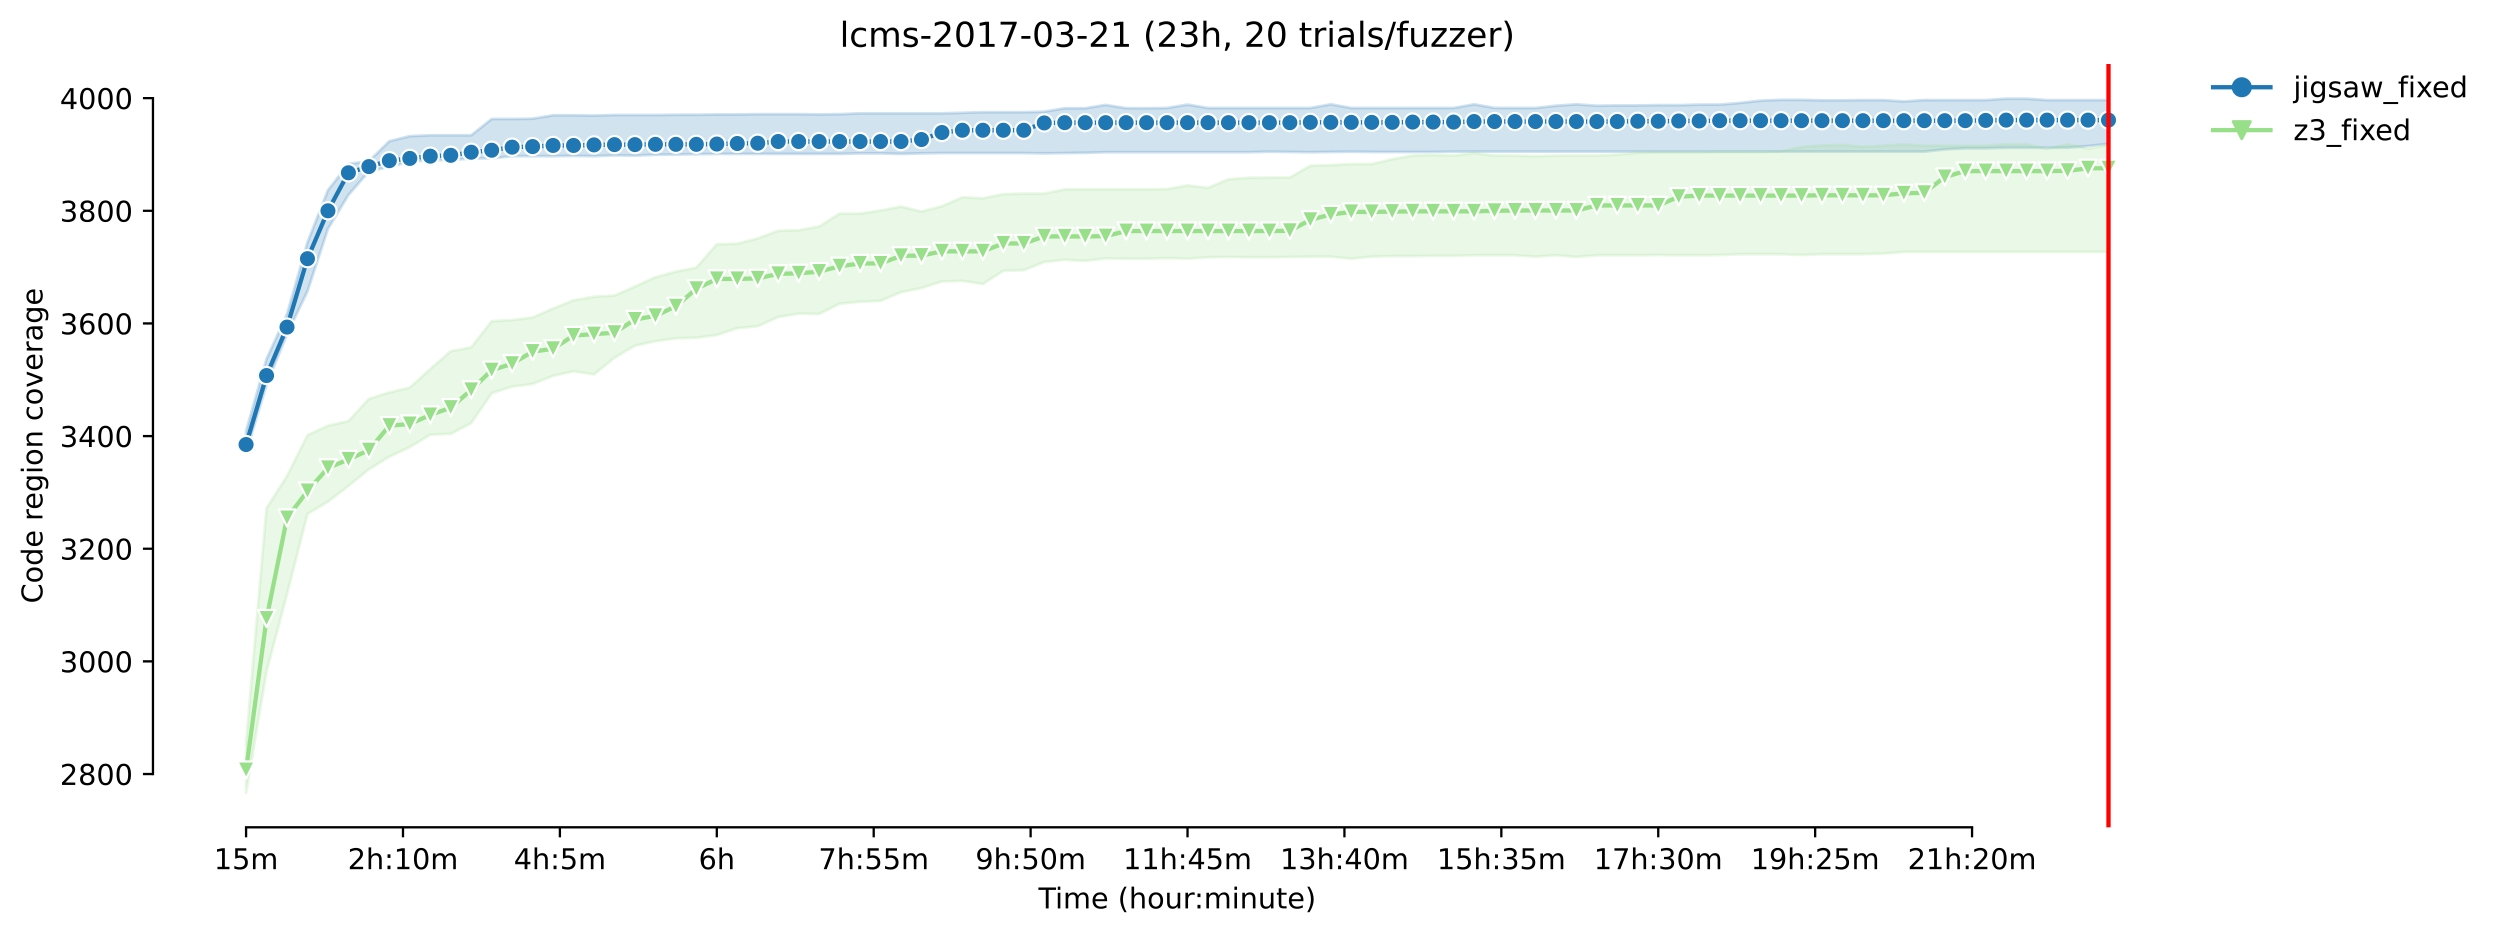 <?xml version="1.0" encoding="utf-8" standalone="no"?>
<!DOCTYPE svg PUBLIC "-//W3C//DTD SVG 1.1//EN"
  "http://www.w3.org/Graphics/SVG/1.1/DTD/svg11.dtd">
<!-- Created with matplotlib (https://matplotlib.org/) -->
<svg height="325.986pt" version="1.1" viewBox="0 0 871.595 325.986" width="871.595pt" xmlns="http://www.w3.org/2000/svg" xmlns:xlink="http://www.w3.org/1999/xlink">
 <defs>
  <style type="text/css">*{stroke-linecap:butt;stroke-linejoin:round;}</style>
 </defs>
 <g id="figure_1">
  <g id="patch_1">
   <path d="M 0 325.986 
L 871.595 325.986 
L 871.595 0 
L 0 0 
z
" style="fill:#ffffff;"/>
  </g>
  <g id="axes_1">
   <g id="patch_2">
    <path d="M 53.328 288.43 
L 767.568 288.43 
L 767.568 22.318 
L 53.328 22.318 
z
" style="fill:#ffffff;"/>
   </g>
   <g id="PolyCollection_1">
    <defs>
     <path d="M 85.794 -175.718 
L 85.794 -168.256 
L 92.929 -191.82 
L 100.064 -209.492 
L 107.199 -224.416 
L 114.335 -246.212 
L 121.47 -257.994 
L 128.605 -266.241 
L 135.74 -267.812 
L 142.876 -269.58 
L 150.011 -270.169 
L 157.146 -270.169 
L 164.281 -270.758 
L 171.417 -270.758 
L 178.552 -271.543 
L 185.687 -271.543 
L 192.823 -271.543 
L 199.958 -271.639 
L 207.093 -271.543 
L 214.228 -271.838 
L 221.364 -271.74 
L 228.499 -272.034 
L 235.634 -272.132 
L 242.769 -272.228 
L 249.905 -272.329 
L 257.04 -272.329 
L 264.175 -272.329 
L 271.31 -272.329 
L 278.446 -272.329 
L 285.581 -272.329 
L 292.716 -272.329 
L 299.852 -272.525 
L 306.987 -272.525 
L 314.122 -272.329 
L 321.257 -272.525 
L 328.393 -272.623 
L 335.528 -272.623 
L 342.663 -272.623 
L 349.798 -272.623 
L 356.934 -272.623 
L 364.069 -272.525 
L 371.204 -272.623 
L 378.339 -272.721 
L 385.475 -272.918 
L 392.61 -272.918 
L 399.745 -272.918 
L 406.88 -272.918 
L 414.016 -272.918 
L 421.151 -272.918 
L 428.286 -272.918 
L 435.422 -272.918 
L 442.557 -273.114 
L 449.692 -273.016 
L 456.827 -272.918 
L 463.963 -273.016 
L 471.098 -273.112 
L 478.233 -273.016 
L 485.368 -273.016 
L 492.504 -273.016 
L 499.639 -273.016 
L 506.774 -273.114 
L 513.909 -273.114 
L 521.045 -273.114 
L 528.18 -273.114 
L 535.315 -273.114 
L 542.451 -273.114 
L 549.586 -273.114 
L 556.721 -273.114 
L 563.856 -273.114 
L 570.992 -273.114 
L 578.127 -273.114 
L 585.262 -273.114 
L 592.397 -273.114 
L 599.533 -273.114 
L 606.668 -273.114 
L 613.803 -273.114 
L 620.938 -273.114 
L 628.074 -273.114 
L 635.209 -273.114 
L 642.344 -273.114 
L 649.479 -273.114 
L 656.615 -273.114 
L 663.75 -273.114 
L 670.885 -273.114 
L 678.021 -273.9 
L 685.156 -274.292 
L 692.291 -274.292 
L 699.426 -274.479 
L 706.562 -274.489 
L 713.697 -274.479 
L 720.832 -274.489 
L 727.967 -275.078 
L 735.103 -275.844 
L 735.103 -291.081 
L 735.103 -291.081 
L 727.967 -291.081 
L 720.832 -291.081 
L 713.697 -291.081 
L 706.562 -291.572 
L 699.426 -291.572 
L 692.291 -291.081 
L 685.156 -291.081 
L 678.021 -291.081 
L 670.885 -291.094 
L 663.75 -290.603 
L 656.615 -291.081 
L 649.479 -291.081 
L 642.344 -290.983 
L 635.209 -290.983 
L 628.074 -291.18 
L 620.938 -291.18 
L 613.803 -290.885 
L 606.668 -290.1 
L 599.533 -289.51 
L 592.397 -289.51 
L 585.262 -289.314 
L 578.127 -289.314 
L 570.992 -289.216 
L 563.856 -289.216 
L 556.721 -289.118 
L 549.586 -289.609 
L 542.451 -289.118 
L 535.315 -288.332 
L 528.18 -288.332 
L 521.045 -288.364 
L 513.909 -289.609 
L 506.774 -288.332 
L 499.639 -288.332 
L 492.504 -288.332 
L 485.368 -288.332 
L 478.233 -288.332 
L 471.098 -288.332 
L 463.963 -289.609 
L 456.827 -288.332 
L 449.692 -288.332 
L 442.557 -288.332 
L 435.422 -288.332 
L 428.286 -288.332 
L 421.151 -288.332 
L 414.016 -289.51 
L 406.88 -288.332 
L 399.745 -288.234 
L 392.61 -288.261 
L 385.475 -289.412 
L 378.339 -288.234 
L 371.204 -288.234 
L 364.069 -287.056 
L 356.934 -286.86 
L 349.798 -286.86 
L 342.663 -286.86 
L 335.528 -286.663 
L 328.393 -286.467 
L 321.257 -286.467 
L 314.122 -286.467 
L 306.987 -286.467 
L 299.852 -286.467 
L 292.716 -286.172 
L 285.581 -286.074 
L 278.446 -286.172 
L 271.31 -286.172 
L 264.175 -286.172 
L 257.04 -286.074 
L 249.905 -286.074 
L 242.769 -285.976 
L 235.634 -285.976 
L 228.499 -285.878 
L 221.364 -285.878 
L 214.228 -285.878 
L 207.093 -285.681 
L 199.958 -285.78 
L 192.823 -285.78 
L 185.687 -284.601 
L 178.552 -284.503 
L 171.417 -284.503 
L 164.281 -278.809 
L 157.146 -278.809 
L 150.011 -278.809 
L 142.876 -278.514 
L 135.74 -276.747 
L 128.605 -269.781 
L 121.47 -268.794 
L 114.335 -259.663 
L 107.199 -241.5 
L 100.064 -216.463 
L 92.929 -200.852 
L 85.794 -175.718 
z
" id="m85b5bba029" style="stroke:#1f77b4;stroke-opacity:0.2;"/>
    </defs>
    <g clip-path="url(#pa05c9e1390)">
     <use style="fill:#1f77b4;fill-opacity:0.2;stroke:#1f77b4;stroke-opacity:0.2;" x="0" xlink:href="#m85b5bba029" y="325.986"/>
    </g>
   </g>
   <g id="PolyCollection_2">
    <defs>
     <path d="M 85.794 -67.03 
L 85.794 -49.652 
L 92.929 -91.87 
L 100.064 -118.858 
L 107.199 -146.852 
L 114.335 -151.074 
L 121.47 -156.572 
L 128.605 -162.365 
L 135.74 -166.783 
L 142.876 -170.121 
L 150.011 -174.441 
L 157.146 -174.736 
L 164.281 -178.467 
L 171.417 -188.874 
L 178.552 -191.23 
L 185.687 -192.114 
L 192.823 -194.961 
L 199.958 -196.532 
L 207.093 -195.452 
L 214.228 -201.245 
L 221.364 -205.467 
L 228.499 -207.038 
L 235.634 -208.02 
L 242.769 -208.216 
L 249.905 -209.198 
L 257.04 -211.554 
L 264.175 -212.241 
L 271.31 -215.464 
L 278.446 -216.66 
L 285.581 -216.517 
L 292.716 -220.096 
L 299.852 -220.783 
L 306.987 -221.078 
L 314.122 -224.121 
L 321.257 -225.577 
L 328.393 -227.852 
L 335.528 -228.049 
L 342.663 -226.969 
L 349.798 -231.583 
L 356.934 -231.78 
L 364.069 -234.627 
L 371.204 -235.412 
L 378.339 -235.02 
L 385.475 -235.903 
L 392.61 -235.805 
L 399.745 -235.805 
L 406.88 -236.001 
L 414.016 -235.805 
L 421.151 -236.296 
L 428.286 -236.392 
L 435.422 -236.296 
L 442.557 -236.296 
L 449.692 -236.394 
L 456.827 -236.492 
L 463.963 -236.492 
L 471.098 -235.805 
L 478.233 -236.492 
L 485.368 -236.689 
L 492.504 -236.689 
L 499.639 -236.787 
L 506.774 -236.787 
L 513.909 -236.983 
L 521.045 -236.983 
L 528.18 -236.983 
L 535.315 -236.492 
L 542.451 -236.983 
L 549.586 -236.394 
L 556.721 -236.983 
L 563.856 -236.983 
L 570.992 -236.983 
L 578.127 -237.081 
L 585.262 -236.983 
L 592.397 -236.983 
L 599.533 -237.079 
L 606.668 -237.376 
L 613.803 -237.371 
L 620.938 -237.376 
L 628.074 -237.081 
L 635.209 -237.376 
L 642.344 -237.376 
L 649.479 -237.376 
L 656.615 -237.572 
L 663.75 -238.156 
L 670.885 -238.161 
L 678.021 -238.161 
L 685.156 -238.161 
L 692.291 -238.161 
L 699.426 -238.161 
L 706.562 -238.161 
L 713.697 -238.161 
L 720.832 -238.161 
L 727.967 -238.161 
L 735.103 -238.161 
L 735.103 -275.47 
L 735.103 -275.47 
L 727.967 -274.135 
L 720.832 -275.667 
L 713.697 -274.096 
L 706.562 -275.667 
L 699.426 -275.667 
L 692.291 -275.176 
L 685.156 -275.176 
L 678.021 -275.176 
L 670.885 -275.176 
L 663.75 -275.667 
L 656.615 -275.176 
L 649.479 -274.783 
L 642.344 -275.49 
L 635.209 -275.274 
L 628.074 -274.783 
L 620.938 -273.212 
L 613.803 -273.016 
L 606.668 -273.016 
L 599.533 -273.028 
L 592.397 -272.918 
L 585.262 -272.918 
L 578.127 -272.923 
L 570.992 -272.721 
L 563.856 -272.051 
L 556.721 -271.74 
L 549.586 -271.74 
L 542.451 -271.74 
L 535.315 -271.543 
L 528.18 -271.74 
L 521.045 -271.74 
L 513.909 -272.623 
L 506.774 -271.74 
L 499.639 -271.948 
L 492.504 -271.74 
L 485.368 -270.463 
L 478.233 -268.794 
L 471.098 -268.794 
L 463.963 -268.401 
L 456.827 -268.205 
L 449.692 -264.081 
L 442.557 -264.081 
L 435.422 -263.983 
L 428.286 -263.492 
L 421.151 -260.485 
L 414.016 -261.332 
L 406.88 -260.056 
L 399.745 -259.958 
L 392.61 -259.958 
L 385.475 -259.958 
L 378.339 -259.958 
L 371.204 -259.958 
L 364.069 -258.485 
L 356.934 -258.485 
L 349.798 -258.289 
L 342.663 -256.836 
L 335.528 -257.209 
L 328.393 -254.067 
L 321.257 -252.248 
L 314.122 -253.976 
L 306.987 -252.57 
L 299.852 -251.514 
L 292.716 -251.514 
L 285.581 -246.998 
L 278.446 -245.721 
L 271.31 -245.525 
L 264.175 -242.874 
L 257.04 -241.009 
L 249.905 -240.812 
L 242.769 -232.663 
L 235.634 -231.289 
L 228.499 -229.325 
L 221.364 -226.085 
L 214.228 -222.943 
L 207.093 -222.55 
L 199.958 -221.274 
L 192.823 -218.427 
L 185.687 -215.285 
L 178.552 -214.401 
L 171.417 -214.009 
L 164.281 -204.878 
L 157.146 -203.533 
L 150.011 -197.318 
L 142.876 -190.838 
L 135.74 -189.169 
L 128.605 -186.91 
L 121.47 -179.154 
L 114.335 -177.583 
L 107.199 -174.245 
L 100.064 -160.009 
L 92.929 -148.816 
L 85.794 -67.03 
z
" id="ma8188f55d9" style="stroke:#98df8a;stroke-opacity:0.2;"/>
    </defs>
    <g clip-path="url(#pa05c9e1390)">
     <use style="fill:#98df8a;fill-opacity:0.2;stroke:#98df8a;stroke-opacity:0.2;" x="0" xlink:href="#ma8188f55d9" y="325.986"/>
    </g>
   </g>
   <g id="matplotlib.axis_1">
    <g id="xtick_1">
     <g id="line2d_1">
      <defs>
       <path d="M 0 0 
L 0 3.5 
" id="m751c0d72d5" style="stroke:#000000;stroke-width:0.8;"/>
      </defs>
      <g>
       <use style="stroke:#000000;stroke-width:0.8;" x="85.794" xlink:href="#m751c0d72d5" y="288.43"/>
      </g>
     </g>
     <g id="text_1">
      <!-- 15m -->
      <g transform="translate(74.561 303.029)scale(0.1 -0.1)">
       <defs>
        <path d="M 12.406 8.297 
L 28.516 8.297 
L 28.516 63.922 
L 10.984 60.406 
L 10.984 69.391 
L 28.422 72.906 
L 38.281 72.906 
L 38.281 8.297 
L 54.391 8.297 
L 54.391 0 
L 12.406 0 
z
" id="DejaVuSans-49"/>
        <path d="M 10.797 72.906 
L 49.516 72.906 
L 49.516 64.594 
L 19.828 64.594 
L 19.828 46.734 
Q 21.969 47.469 24.109 47.828 
Q 26.266 48.188 28.422 48.188 
Q 40.625 48.188 47.75 41.5 
Q 54.891 34.812 54.891 23.391 
Q 54.891 11.625 47.562 5.094 
Q 40.234 -1.422 26.906 -1.422 
Q 22.312 -1.422 17.547 -0.641 
Q 12.797 0.141 7.719 1.703 
L 7.719 11.625 
Q 12.109 9.234 16.797 8.062 
Q 21.484 6.891 26.703 6.891 
Q 35.156 6.891 40.078 11.328 
Q 45.016 15.766 45.016 23.391 
Q 45.016 31 40.078 35.438 
Q 35.156 39.891 26.703 39.891 
Q 22.75 39.891 18.812 39.016 
Q 14.891 38.141 10.797 36.281 
z
" id="DejaVuSans-53"/>
        <path d="M 52 44.188 
Q 55.375 50.25 60.062 53.125 
Q 64.75 56 71.094 56 
Q 79.641 56 84.281 50.016 
Q 88.922 44.047 88.922 33.016 
L 88.922 0 
L 79.891 0 
L 79.891 32.719 
Q 79.891 40.578 77.094 44.375 
Q 74.312 48.188 68.609 48.188 
Q 61.625 48.188 57.562 43.547 
Q 53.516 38.922 53.516 30.906 
L 53.516 0 
L 44.484 0 
L 44.484 32.719 
Q 44.484 40.625 41.703 44.406 
Q 38.922 48.188 33.109 48.188 
Q 26.219 48.188 22.156 43.531 
Q 18.109 38.875 18.109 30.906 
L 18.109 0 
L 9.078 0 
L 9.078 54.688 
L 18.109 54.688 
L 18.109 46.188 
Q 21.188 51.219 25.484 53.609 
Q 29.781 56 35.688 56 
Q 41.656 56 45.828 52.969 
Q 50 49.953 52 44.188 
z
" id="DejaVuSans-109"/>
       </defs>
       <use xlink:href="#DejaVuSans-49"/>
       <use x="63.623" xlink:href="#DejaVuSans-53"/>
       <use x="127.246" xlink:href="#DejaVuSans-109"/>
      </g>
     </g>
    </g>
    <g id="xtick_2">
     <g id="line2d_2">
      <g>
       <use style="stroke:#000000;stroke-width:0.8;" x="140.497" xlink:href="#m751c0d72d5" y="288.43"/>
      </g>
     </g>
     <g id="text_2">
      <!-- 2h:10m -->
      <g transform="translate(121.23 303.029)scale(0.1 -0.1)">
       <defs>
        <path d="M 19.188 8.297 
L 53.609 8.297 
L 53.609 0 
L 7.328 0 
L 7.328 8.297 
Q 12.938 14.109 22.625 23.891 
Q 32.328 33.688 34.812 36.531 
Q 39.547 41.844 41.422 45.531 
Q 43.312 49.219 43.312 52.781 
Q 43.312 58.594 39.234 62.25 
Q 35.156 65.922 28.609 65.922 
Q 23.969 65.922 18.812 64.312 
Q 13.672 62.703 7.812 59.422 
L 7.812 69.391 
Q 13.766 71.781 18.938 73 
Q 24.125 74.219 28.422 74.219 
Q 39.75 74.219 46.484 68.547 
Q 53.219 62.891 53.219 53.422 
Q 53.219 48.922 51.531 44.891 
Q 49.859 40.875 45.406 35.406 
Q 44.188 33.984 37.641 27.219 
Q 31.109 20.453 19.188 8.297 
z
" id="DejaVuSans-50"/>
        <path d="M 54.891 33.016 
L 54.891 0 
L 45.906 0 
L 45.906 32.719 
Q 45.906 40.484 42.875 44.328 
Q 39.844 48.188 33.797 48.188 
Q 26.516 48.188 22.312 43.547 
Q 18.109 38.922 18.109 30.906 
L 18.109 0 
L 9.078 0 
L 9.078 75.984 
L 18.109 75.984 
L 18.109 46.188 
Q 21.344 51.125 25.703 53.562 
Q 30.078 56 35.797 56 
Q 45.219 56 50.047 50.172 
Q 54.891 44.344 54.891 33.016 
z
" id="DejaVuSans-104"/>
        <path d="M 11.719 12.406 
L 22.016 12.406 
L 22.016 0 
L 11.719 0 
z
M 11.719 51.703 
L 22.016 51.703 
L 22.016 39.312 
L 11.719 39.312 
z
" id="DejaVuSans-58"/>
        <path d="M 31.781 66.406 
Q 24.172 66.406 20.328 58.906 
Q 16.5 51.422 16.5 36.375 
Q 16.5 21.391 20.328 13.891 
Q 24.172 6.391 31.781 6.391 
Q 39.453 6.391 43.281 13.891 
Q 47.125 21.391 47.125 36.375 
Q 47.125 51.422 43.281 58.906 
Q 39.453 66.406 31.781 66.406 
z
M 31.781 74.219 
Q 44.047 74.219 50.516 64.516 
Q 56.984 54.828 56.984 36.375 
Q 56.984 17.969 50.516 8.266 
Q 44.047 -1.422 31.781 -1.422 
Q 19.531 -1.422 13.062 8.266 
Q 6.594 17.969 6.594 36.375 
Q 6.594 54.828 13.062 64.516 
Q 19.531 74.219 31.781 74.219 
z
" id="DejaVuSans-48"/>
       </defs>
       <use xlink:href="#DejaVuSans-50"/>
       <use x="63.623" xlink:href="#DejaVuSans-104"/>
       <use x="127.002" xlink:href="#DejaVuSans-58"/>
       <use x="160.693" xlink:href="#DejaVuSans-49"/>
       <use x="224.316" xlink:href="#DejaVuSans-48"/>
       <use x="287.939" xlink:href="#DejaVuSans-109"/>
      </g>
     </g>
    </g>
    <g id="xtick_3">
     <g id="line2d_3">
      <g>
       <use style="stroke:#000000;stroke-width:0.8;" x="195.201" xlink:href="#m751c0d72d5" y="288.43"/>
      </g>
     </g>
     <g id="text_3">
      <!-- 4h:5m -->
      <g transform="translate(179.115 303.029)scale(0.1 -0.1)">
       <defs>
        <path d="M 37.797 64.312 
L 12.891 25.391 
L 37.797 25.391 
z
M 35.203 72.906 
L 47.609 72.906 
L 47.609 25.391 
L 58.016 25.391 
L 58.016 17.188 
L 47.609 17.188 
L 47.609 0 
L 37.797 0 
L 37.797 17.188 
L 4.891 17.188 
L 4.891 26.703 
z
" id="DejaVuSans-52"/>
       </defs>
       <use xlink:href="#DejaVuSans-52"/>
       <use x="63.623" xlink:href="#DejaVuSans-104"/>
       <use x="127.002" xlink:href="#DejaVuSans-58"/>
       <use x="160.693" xlink:href="#DejaVuSans-53"/>
       <use x="224.316" xlink:href="#DejaVuSans-109"/>
      </g>
     </g>
    </g>
    <g id="xtick_4">
     <g id="line2d_4">
      <g>
       <use style="stroke:#000000;stroke-width:0.8;" x="249.905" xlink:href="#m751c0d72d5" y="288.43"/>
      </g>
     </g>
     <g id="text_4">
      <!-- 6h -->
      <g transform="translate(243.555 303.029)scale(0.1 -0.1)">
       <defs>
        <path d="M 33.016 40.375 
Q 26.375 40.375 22.484 35.828 
Q 18.609 31.297 18.609 23.391 
Q 18.609 15.531 22.484 10.953 
Q 26.375 6.391 33.016 6.391 
Q 39.656 6.391 43.531 10.953 
Q 47.406 15.531 47.406 23.391 
Q 47.406 31.297 43.531 35.828 
Q 39.656 40.375 33.016 40.375 
z
M 52.594 71.297 
L 52.594 62.312 
Q 48.875 64.062 45.094 64.984 
Q 41.312 65.922 37.594 65.922 
Q 27.828 65.922 22.672 59.328 
Q 17.531 52.734 16.797 39.406 
Q 19.672 43.656 24.016 45.922 
Q 28.375 48.188 33.594 48.188 
Q 44.578 48.188 50.953 41.516 
Q 57.328 34.859 57.328 23.391 
Q 57.328 12.156 50.688 5.359 
Q 44.047 -1.422 33.016 -1.422 
Q 20.359 -1.422 13.672 8.266 
Q 6.984 17.969 6.984 36.375 
Q 6.984 53.656 15.188 63.938 
Q 23.391 74.219 37.203 74.219 
Q 40.922 74.219 44.703 73.484 
Q 48.484 72.75 52.594 71.297 
z
" id="DejaVuSans-54"/>
       </defs>
       <use xlink:href="#DejaVuSans-54"/>
       <use x="63.623" xlink:href="#DejaVuSans-104"/>
      </g>
     </g>
    </g>
    <g id="xtick_5">
     <g id="line2d_5">
      <g>
       <use style="stroke:#000000;stroke-width:0.8;" x="304.608" xlink:href="#m751c0d72d5" y="288.43"/>
      </g>
     </g>
     <g id="text_5">
      <!-- 7h:55m -->
      <g transform="translate(285.341 303.029)scale(0.1 -0.1)">
       <defs>
        <path d="M 8.203 72.906 
L 55.078 72.906 
L 55.078 68.703 
L 28.609 0 
L 18.312 0 
L 43.219 64.594 
L 8.203 64.594 
z
" id="DejaVuSans-55"/>
       </defs>
       <use xlink:href="#DejaVuSans-55"/>
       <use x="63.623" xlink:href="#DejaVuSans-104"/>
       <use x="127.002" xlink:href="#DejaVuSans-58"/>
       <use x="160.693" xlink:href="#DejaVuSans-53"/>
       <use x="224.316" xlink:href="#DejaVuSans-53"/>
       <use x="287.939" xlink:href="#DejaVuSans-109"/>
      </g>
     </g>
    </g>
    <g id="xtick_6">
     <g id="line2d_6">
      <g>
       <use style="stroke:#000000;stroke-width:0.8;" x="359.312" xlink:href="#m751c0d72d5" y="288.43"/>
      </g>
     </g>
     <g id="text_6">
      <!-- 9h:50m -->
      <g transform="translate(340.045 303.029)scale(0.1 -0.1)">
       <defs>
        <path d="M 10.984 1.516 
L 10.984 10.5 
Q 14.703 8.734 18.5 7.812 
Q 22.312 6.891 25.984 6.891 
Q 35.75 6.891 40.891 13.453 
Q 46.047 20.016 46.781 33.406 
Q 43.953 29.203 39.594 26.953 
Q 35.25 24.703 29.984 24.703 
Q 19.047 24.703 12.672 31.312 
Q 6.297 37.938 6.297 49.422 
Q 6.297 60.641 12.938 67.422 
Q 19.578 74.219 30.609 74.219 
Q 43.266 74.219 49.922 64.516 
Q 56.594 54.828 56.594 36.375 
Q 56.594 19.141 48.406 8.859 
Q 40.234 -1.422 26.422 -1.422 
Q 22.703 -1.422 18.891 -0.688 
Q 15.094 0.047 10.984 1.516 
z
M 30.609 32.422 
Q 37.25 32.422 41.125 36.953 
Q 45.016 41.5 45.016 49.422 
Q 45.016 57.281 41.125 61.844 
Q 37.25 66.406 30.609 66.406 
Q 23.969 66.406 20.094 61.844 
Q 16.219 57.281 16.219 49.422 
Q 16.219 41.5 20.094 36.953 
Q 23.969 32.422 30.609 32.422 
z
" id="DejaVuSans-57"/>
       </defs>
       <use xlink:href="#DejaVuSans-57"/>
       <use x="63.623" xlink:href="#DejaVuSans-104"/>
       <use x="127.002" xlink:href="#DejaVuSans-58"/>
       <use x="160.693" xlink:href="#DejaVuSans-53"/>
       <use x="224.316" xlink:href="#DejaVuSans-48"/>
       <use x="287.939" xlink:href="#DejaVuSans-109"/>
      </g>
     </g>
    </g>
    <g id="xtick_7">
     <g id="line2d_7">
      <g>
       <use style="stroke:#000000;stroke-width:0.8;" x="414.016" xlink:href="#m751c0d72d5" y="288.43"/>
      </g>
     </g>
     <g id="text_7">
      <!-- 11h:45m -->
      <g transform="translate(391.567 303.029)scale(0.1 -0.1)">
       <use xlink:href="#DejaVuSans-49"/>
       <use x="63.623" xlink:href="#DejaVuSans-49"/>
       <use x="127.246" xlink:href="#DejaVuSans-104"/>
       <use x="190.625" xlink:href="#DejaVuSans-58"/>
       <use x="224.316" xlink:href="#DejaVuSans-52"/>
       <use x="287.939" xlink:href="#DejaVuSans-53"/>
       <use x="351.562" xlink:href="#DejaVuSans-109"/>
      </g>
     </g>
    </g>
    <g id="xtick_8">
     <g id="line2d_8">
      <g>
       <use style="stroke:#000000;stroke-width:0.8;" x="468.719" xlink:href="#m751c0d72d5" y="288.43"/>
      </g>
     </g>
     <g id="text_8">
      <!-- 13h:40m -->
      <g transform="translate(446.271 303.029)scale(0.1 -0.1)">
       <defs>
        <path d="M 40.578 39.312 
Q 47.656 37.797 51.625 33 
Q 55.609 28.219 55.609 21.188 
Q 55.609 10.406 48.188 4.484 
Q 40.766 -1.422 27.094 -1.422 
Q 22.516 -1.422 17.656 -0.516 
Q 12.797 0.391 7.625 2.203 
L 7.625 11.719 
Q 11.719 9.328 16.594 8.109 
Q 21.484 6.891 26.812 6.891 
Q 36.078 6.891 40.938 10.547 
Q 45.797 14.203 45.797 21.188 
Q 45.797 27.641 41.281 31.266 
Q 36.766 34.906 28.719 34.906 
L 20.219 34.906 
L 20.219 43.016 
L 29.109 43.016 
Q 36.375 43.016 40.234 45.922 
Q 44.094 48.828 44.094 54.297 
Q 44.094 59.906 40.109 62.906 
Q 36.141 65.922 28.719 65.922 
Q 24.656 65.922 20.016 65.031 
Q 15.375 64.156 9.812 62.312 
L 9.812 71.094 
Q 15.438 72.656 20.344 73.438 
Q 25.25 74.219 29.594 74.219 
Q 40.828 74.219 47.359 69.109 
Q 53.906 64.016 53.906 55.328 
Q 53.906 49.266 50.438 45.094 
Q 46.969 40.922 40.578 39.312 
z
" id="DejaVuSans-51"/>
       </defs>
       <use xlink:href="#DejaVuSans-49"/>
       <use x="63.623" xlink:href="#DejaVuSans-51"/>
       <use x="127.246" xlink:href="#DejaVuSans-104"/>
       <use x="190.625" xlink:href="#DejaVuSans-58"/>
       <use x="224.316" xlink:href="#DejaVuSans-52"/>
       <use x="287.939" xlink:href="#DejaVuSans-48"/>
       <use x="351.562" xlink:href="#DejaVuSans-109"/>
      </g>
     </g>
    </g>
    <g id="xtick_9">
     <g id="line2d_9">
      <g>
       <use style="stroke:#000000;stroke-width:0.8;" x="523.423" xlink:href="#m751c0d72d5" y="288.43"/>
      </g>
     </g>
     <g id="text_9">
      <!-- 15h:35m -->
      <g transform="translate(500.975 303.029)scale(0.1 -0.1)">
       <use xlink:href="#DejaVuSans-49"/>
       <use x="63.623" xlink:href="#DejaVuSans-53"/>
       <use x="127.246" xlink:href="#DejaVuSans-104"/>
       <use x="190.625" xlink:href="#DejaVuSans-58"/>
       <use x="224.316" xlink:href="#DejaVuSans-51"/>
       <use x="287.939" xlink:href="#DejaVuSans-53"/>
       <use x="351.562" xlink:href="#DejaVuSans-109"/>
      </g>
     </g>
    </g>
    <g id="xtick_10">
     <g id="line2d_10">
      <g>
       <use style="stroke:#000000;stroke-width:0.8;" x="578.127" xlink:href="#m751c0d72d5" y="288.43"/>
      </g>
     </g>
     <g id="text_10">
      <!-- 17h:30m -->
      <g transform="translate(555.678 303.029)scale(0.1 -0.1)">
       <use xlink:href="#DejaVuSans-49"/>
       <use x="63.623" xlink:href="#DejaVuSans-55"/>
       <use x="127.246" xlink:href="#DejaVuSans-104"/>
       <use x="190.625" xlink:href="#DejaVuSans-58"/>
       <use x="224.316" xlink:href="#DejaVuSans-51"/>
       <use x="287.939" xlink:href="#DejaVuSans-48"/>
       <use x="351.562" xlink:href="#DejaVuSans-109"/>
      </g>
     </g>
    </g>
    <g id="xtick_11">
     <g id="line2d_11">
      <g>
       <use style="stroke:#000000;stroke-width:0.8;" x="632.831" xlink:href="#m751c0d72d5" y="288.43"/>
      </g>
     </g>
     <g id="text_11">
      <!-- 19h:25m -->
      <g transform="translate(610.382 303.029)scale(0.1 -0.1)">
       <use xlink:href="#DejaVuSans-49"/>
       <use x="63.623" xlink:href="#DejaVuSans-57"/>
       <use x="127.246" xlink:href="#DejaVuSans-104"/>
       <use x="190.625" xlink:href="#DejaVuSans-58"/>
       <use x="224.316" xlink:href="#DejaVuSans-50"/>
       <use x="287.939" xlink:href="#DejaVuSans-53"/>
       <use x="351.562" xlink:href="#DejaVuSans-109"/>
      </g>
     </g>
    </g>
    <g id="xtick_12">
     <g id="line2d_12">
      <g>
       <use style="stroke:#000000;stroke-width:0.8;" x="687.534" xlink:href="#m751c0d72d5" y="288.43"/>
      </g>
     </g>
     <g id="text_12">
      <!-- 21h:20m -->
      <g transform="translate(665.086 303.029)scale(0.1 -0.1)">
       <use xlink:href="#DejaVuSans-50"/>
       <use x="63.623" xlink:href="#DejaVuSans-49"/>
       <use x="127.246" xlink:href="#DejaVuSans-104"/>
       <use x="190.625" xlink:href="#DejaVuSans-58"/>
       <use x="224.316" xlink:href="#DejaVuSans-50"/>
       <use x="287.939" xlink:href="#DejaVuSans-48"/>
       <use x="351.562" xlink:href="#DejaVuSans-109"/>
      </g>
     </g>
    </g>
    <g id="text_13">
     <!-- Time (hour:minute) -->
     <g transform="translate(362.041 316.707)scale(0.1 -0.1)">
      <defs>
       <path d="M -0.297 72.906 
L 61.375 72.906 
L 61.375 64.594 
L 35.5 64.594 
L 35.5 0 
L 25.594 0 
L 25.594 64.594 
L -0.297 64.594 
z
" id="DejaVuSans-84"/>
       <path d="M 9.422 54.688 
L 18.406 54.688 
L 18.406 0 
L 9.422 0 
z
M 9.422 75.984 
L 18.406 75.984 
L 18.406 64.594 
L 9.422 64.594 
z
" id="DejaVuSans-105"/>
       <path d="M 56.203 29.594 
L 56.203 25.203 
L 14.891 25.203 
Q 15.484 15.922 20.484 11.062 
Q 25.484 6.203 34.422 6.203 
Q 39.594 6.203 44.453 7.469 
Q 49.312 8.734 54.109 11.281 
L 54.109 2.781 
Q 49.266 0.734 44.188 -0.344 
Q 39.109 -1.422 33.891 -1.422 
Q 20.797 -1.422 13.156 6.188 
Q 5.516 13.812 5.516 26.812 
Q 5.516 40.234 12.766 48.109 
Q 20.016 56 32.328 56 
Q 43.359 56 49.781 48.891 
Q 56.203 41.797 56.203 29.594 
z
M 47.219 32.234 
Q 47.125 39.594 43.094 43.984 
Q 39.062 48.391 32.422 48.391 
Q 24.906 48.391 20.391 44.141 
Q 15.875 39.891 15.188 32.172 
z
" id="DejaVuSans-101"/>
       <path id="DejaVuSans-32"/>
       <path d="M 31 75.875 
Q 24.469 64.656 21.281 53.656 
Q 18.109 42.672 18.109 31.391 
Q 18.109 20.125 21.312 9.062 
Q 24.516 -2 31 -13.188 
L 23.188 -13.188 
Q 15.875 -1.703 12.234 9.375 
Q 8.594 20.453 8.594 31.391 
Q 8.594 42.281 12.203 53.312 
Q 15.828 64.359 23.188 75.875 
z
" id="DejaVuSans-40"/>
       <path d="M 30.609 48.391 
Q 23.391 48.391 19.188 42.75 
Q 14.984 37.109 14.984 27.297 
Q 14.984 17.484 19.156 11.844 
Q 23.344 6.203 30.609 6.203 
Q 37.797 6.203 41.984 11.859 
Q 46.188 17.531 46.188 27.297 
Q 46.188 37.016 41.984 42.703 
Q 37.797 48.391 30.609 48.391 
z
M 30.609 56 
Q 42.328 56 49.016 48.375 
Q 55.719 40.766 55.719 27.297 
Q 55.719 13.875 49.016 6.219 
Q 42.328 -1.422 30.609 -1.422 
Q 18.844 -1.422 12.172 6.219 
Q 5.516 13.875 5.516 27.297 
Q 5.516 40.766 12.172 48.375 
Q 18.844 56 30.609 56 
z
" id="DejaVuSans-111"/>
       <path d="M 8.5 21.578 
L 8.5 54.688 
L 17.484 54.688 
L 17.484 21.922 
Q 17.484 14.156 20.5 10.266 
Q 23.531 6.391 29.594 6.391 
Q 36.859 6.391 41.078 11.031 
Q 45.312 15.672 45.312 23.688 
L 45.312 54.688 
L 54.297 54.688 
L 54.297 0 
L 45.312 0 
L 45.312 8.406 
Q 42.047 3.422 37.719 1 
Q 33.406 -1.422 27.688 -1.422 
Q 18.266 -1.422 13.375 4.438 
Q 8.5 10.297 8.5 21.578 
z
M 31.109 56 
z
" id="DejaVuSans-117"/>
       <path d="M 41.109 46.297 
Q 39.594 47.172 37.812 47.578 
Q 36.031 48 33.891 48 
Q 26.266 48 22.188 43.047 
Q 18.109 38.094 18.109 28.812 
L 18.109 0 
L 9.078 0 
L 9.078 54.688 
L 18.109 54.688 
L 18.109 46.188 
Q 20.953 51.172 25.484 53.578 
Q 30.031 56 36.531 56 
Q 37.453 56 38.578 55.875 
Q 39.703 55.766 41.062 55.516 
z
" id="DejaVuSans-114"/>
       <path d="M 54.891 33.016 
L 54.891 0 
L 45.906 0 
L 45.906 32.719 
Q 45.906 40.484 42.875 44.328 
Q 39.844 48.188 33.797 48.188 
Q 26.516 48.188 22.312 43.547 
Q 18.109 38.922 18.109 30.906 
L 18.109 0 
L 9.078 0 
L 9.078 54.688 
L 18.109 54.688 
L 18.109 46.188 
Q 21.344 51.125 25.703 53.562 
Q 30.078 56 35.797 56 
Q 45.219 56 50.047 50.172 
Q 54.891 44.344 54.891 33.016 
z
" id="DejaVuSans-110"/>
       <path d="M 18.312 70.219 
L 18.312 54.688 
L 36.812 54.688 
L 36.812 47.703 
L 18.312 47.703 
L 18.312 18.016 
Q 18.312 11.328 20.141 9.422 
Q 21.969 7.516 27.594 7.516 
L 36.812 7.516 
L 36.812 0 
L 27.594 0 
Q 17.188 0 13.234 3.875 
Q 9.281 7.766 9.281 18.016 
L 9.281 47.703 
L 2.688 47.703 
L 2.688 54.688 
L 9.281 54.688 
L 9.281 70.219 
z
" id="DejaVuSans-116"/>
       <path d="M 8.016 75.875 
L 15.828 75.875 
Q 23.141 64.359 26.781 53.312 
Q 30.422 42.281 30.422 31.391 
Q 30.422 20.453 26.781 9.375 
Q 23.141 -1.703 15.828 -13.188 
L 8.016 -13.188 
Q 14.5 -2 17.703 9.062 
Q 20.906 20.125 20.906 31.391 
Q 20.906 42.672 17.703 53.656 
Q 14.5 64.656 8.016 75.875 
z
" id="DejaVuSans-41"/>
      </defs>
      <use xlink:href="#DejaVuSans-84"/>
      <use x="57.959" xlink:href="#DejaVuSans-105"/>
      <use x="85.742" xlink:href="#DejaVuSans-109"/>
      <use x="183.154" xlink:href="#DejaVuSans-101"/>
      <use x="244.678" xlink:href="#DejaVuSans-32"/>
      <use x="276.465" xlink:href="#DejaVuSans-40"/>
      <use x="315.479" xlink:href="#DejaVuSans-104"/>
      <use x="378.857" xlink:href="#DejaVuSans-111"/>
      <use x="440.039" xlink:href="#DejaVuSans-117"/>
      <use x="503.418" xlink:href="#DejaVuSans-114"/>
      <use x="542.781" xlink:href="#DejaVuSans-58"/>
      <use x="576.473" xlink:href="#DejaVuSans-109"/>
      <use x="673.885" xlink:href="#DejaVuSans-105"/>
      <use x="701.668" xlink:href="#DejaVuSans-110"/>
      <use x="765.047" xlink:href="#DejaVuSans-117"/>
      <use x="828.426" xlink:href="#DejaVuSans-116"/>
      <use x="867.635" xlink:href="#DejaVuSans-101"/>
      <use x="929.158" xlink:href="#DejaVuSans-41"/>
     </g>
    </g>
   </g>
   <g id="matplotlib.axis_2">
    <g id="ytick_1">
     <g id="line2d_13">
      <defs>
       <path d="M 0 0 
L -3.5 0 
" id="m2ea9dfadc3" style="stroke:#000000;stroke-width:0.8;"/>
      </defs>
      <g>
       <use style="stroke:#000000;stroke-width:0.8;" x="53.328" xlink:href="#m2ea9dfadc3" y="269.854"/>
      </g>
     </g>
     <g id="text_14">
      <!-- 2800 -->
      <g transform="translate(20.878 273.653)scale(0.1 -0.1)">
       <defs>
        <path d="M 31.781 34.625 
Q 24.75 34.625 20.719 30.859 
Q 16.703 27.094 16.703 20.516 
Q 16.703 13.922 20.719 10.156 
Q 24.75 6.391 31.781 6.391 
Q 38.812 6.391 42.859 10.172 
Q 46.922 13.969 46.922 20.516 
Q 46.922 27.094 42.891 30.859 
Q 38.875 34.625 31.781 34.625 
z
M 21.922 38.812 
Q 15.578 40.375 12.031 44.719 
Q 8.5 49.078 8.5 55.328 
Q 8.5 64.062 14.719 69.141 
Q 20.953 74.219 31.781 74.219 
Q 42.672 74.219 48.875 69.141 
Q 55.078 64.062 55.078 55.328 
Q 55.078 49.078 51.531 44.719 
Q 48 40.375 41.703 38.812 
Q 48.828 37.156 52.797 32.312 
Q 56.781 27.484 56.781 20.516 
Q 56.781 9.906 50.312 4.234 
Q 43.844 -1.422 31.781 -1.422 
Q 19.734 -1.422 13.25 4.234 
Q 6.781 9.906 6.781 20.516 
Q 6.781 27.484 10.781 32.312 
Q 14.797 37.156 21.922 38.812 
z
M 18.312 54.391 
Q 18.312 48.734 21.844 45.562 
Q 25.391 42.391 31.781 42.391 
Q 38.141 42.391 41.719 45.562 
Q 45.312 48.734 45.312 54.391 
Q 45.312 60.062 41.719 63.234 
Q 38.141 66.406 31.781 66.406 
Q 25.391 66.406 21.844 63.234 
Q 18.312 60.062 18.312 54.391 
z
" id="DejaVuSans-56"/>
       </defs>
       <use xlink:href="#DejaVuSans-50"/>
       <use x="63.623" xlink:href="#DejaVuSans-56"/>
       <use x="127.246" xlink:href="#DejaVuSans-48"/>
       <use x="190.869" xlink:href="#DejaVuSans-48"/>
      </g>
     </g>
    </g>
    <g id="ytick_2">
     <g id="line2d_14">
      <g>
       <use style="stroke:#000000;stroke-width:0.8;" x="53.328" xlink:href="#m2ea9dfadc3" y="230.581"/>
      </g>
     </g>
     <g id="text_15">
      <!-- 3000 -->
      <g transform="translate(20.878 234.381)scale(0.1 -0.1)">
       <use xlink:href="#DejaVuSans-51"/>
       <use x="63.623" xlink:href="#DejaVuSans-48"/>
       <use x="127.246" xlink:href="#DejaVuSans-48"/>
       <use x="190.869" xlink:href="#DejaVuSans-48"/>
      </g>
     </g>
    </g>
    <g id="ytick_3">
     <g id="line2d_15">
      <g>
       <use style="stroke:#000000;stroke-width:0.8;" x="53.328" xlink:href="#m2ea9dfadc3" y="191.309"/>
      </g>
     </g>
     <g id="text_16">
      <!-- 3200 -->
      <g transform="translate(20.878 195.108)scale(0.1 -0.1)">
       <use xlink:href="#DejaVuSans-51"/>
       <use x="63.623" xlink:href="#DejaVuSans-50"/>
       <use x="127.246" xlink:href="#DejaVuSans-48"/>
       <use x="190.869" xlink:href="#DejaVuSans-48"/>
      </g>
     </g>
    </g>
    <g id="ytick_4">
     <g id="line2d_16">
      <g>
       <use style="stroke:#000000;stroke-width:0.8;" x="53.328" xlink:href="#m2ea9dfadc3" y="152.036"/>
      </g>
     </g>
     <g id="text_17">
      <!-- 3400 -->
      <g transform="translate(20.878 155.835)scale(0.1 -0.1)">
       <use xlink:href="#DejaVuSans-51"/>
       <use x="63.623" xlink:href="#DejaVuSans-52"/>
       <use x="127.246" xlink:href="#DejaVuSans-48"/>
       <use x="190.869" xlink:href="#DejaVuSans-48"/>
      </g>
     </g>
    </g>
    <g id="ytick_5">
     <g id="line2d_17">
      <g>
       <use style="stroke:#000000;stroke-width:0.8;" x="53.328" xlink:href="#m2ea9dfadc3" y="112.763"/>
      </g>
     </g>
     <g id="text_18">
      <!-- 3600 -->
      <g transform="translate(20.878 116.562)scale(0.1 -0.1)">
       <use xlink:href="#DejaVuSans-51"/>
       <use x="63.623" xlink:href="#DejaVuSans-54"/>
       <use x="127.246" xlink:href="#DejaVuSans-48"/>
       <use x="190.869" xlink:href="#DejaVuSans-48"/>
      </g>
     </g>
    </g>
    <g id="ytick_6">
     <g id="line2d_18">
      <g>
       <use style="stroke:#000000;stroke-width:0.8;" x="53.328" xlink:href="#m2ea9dfadc3" y="73.49"/>
      </g>
     </g>
     <g id="text_19">
      <!-- 3800 -->
      <g transform="translate(20.878 77.29)scale(0.1 -0.1)">
       <use xlink:href="#DejaVuSans-51"/>
       <use x="63.623" xlink:href="#DejaVuSans-56"/>
       <use x="127.246" xlink:href="#DejaVuSans-48"/>
       <use x="190.869" xlink:href="#DejaVuSans-48"/>
      </g>
     </g>
    </g>
    <g id="ytick_7">
     <g id="line2d_19">
      <g>
       <use style="stroke:#000000;stroke-width:0.8;" x="53.328" xlink:href="#m2ea9dfadc3" y="34.218"/>
      </g>
     </g>
     <g id="text_20">
      <!-- 4000 -->
      <g transform="translate(20.878 38.017)scale(0.1 -0.1)">
       <use xlink:href="#DejaVuSans-52"/>
       <use x="63.623" xlink:href="#DejaVuSans-48"/>
       <use x="127.246" xlink:href="#DejaVuSans-48"/>
       <use x="190.869" xlink:href="#DejaVuSans-48"/>
      </g>
     </g>
    </g>
    <g id="text_21">
     <!-- Code region coverage -->
     <g transform="translate(14.798 210.38)rotate(-90)scale(0.1 -0.1)">
      <defs>
       <path d="M 64.406 67.281 
L 64.406 56.891 
Q 59.422 61.531 53.781 63.812 
Q 48.141 66.109 41.797 66.109 
Q 29.297 66.109 22.656 58.469 
Q 16.016 50.828 16.016 36.375 
Q 16.016 21.969 22.656 14.328 
Q 29.297 6.688 41.797 6.688 
Q 48.141 6.688 53.781 8.984 
Q 59.422 11.281 64.406 15.922 
L 64.406 5.609 
Q 59.234 2.094 53.438 0.328 
Q 47.656 -1.422 41.219 -1.422 
Q 24.656 -1.422 15.125 8.703 
Q 5.609 18.844 5.609 36.375 
Q 5.609 53.953 15.125 64.078 
Q 24.656 74.219 41.219 74.219 
Q 47.75 74.219 53.531 72.484 
Q 59.328 70.75 64.406 67.281 
z
" id="DejaVuSans-67"/>
       <path d="M 45.406 46.391 
L 45.406 75.984 
L 54.391 75.984 
L 54.391 0 
L 45.406 0 
L 45.406 8.203 
Q 42.578 3.328 38.25 0.953 
Q 33.938 -1.422 27.875 -1.422 
Q 17.969 -1.422 11.734 6.484 
Q 5.516 14.406 5.516 27.297 
Q 5.516 40.188 11.734 48.094 
Q 17.969 56 27.875 56 
Q 33.938 56 38.25 53.625 
Q 42.578 51.266 45.406 46.391 
z
M 14.797 27.297 
Q 14.797 17.391 18.875 11.75 
Q 22.953 6.109 30.078 6.109 
Q 37.203 6.109 41.297 11.75 
Q 45.406 17.391 45.406 27.297 
Q 45.406 37.203 41.297 42.844 
Q 37.203 48.484 30.078 48.484 
Q 22.953 48.484 18.875 42.844 
Q 14.797 37.203 14.797 27.297 
z
" id="DejaVuSans-100"/>
       <path d="M 45.406 27.984 
Q 45.406 37.75 41.375 43.109 
Q 37.359 48.484 30.078 48.484 
Q 22.859 48.484 18.828 43.109 
Q 14.797 37.75 14.797 27.984 
Q 14.797 18.266 18.828 12.891 
Q 22.859 7.516 30.078 7.516 
Q 37.359 7.516 41.375 12.891 
Q 45.406 18.266 45.406 27.984 
z
M 54.391 6.781 
Q 54.391 -7.172 48.188 -13.984 
Q 42 -20.797 29.203 -20.797 
Q 24.469 -20.797 20.266 -20.094 
Q 16.062 -19.391 12.109 -17.922 
L 12.109 -9.188 
Q 16.062 -11.328 19.922 -12.344 
Q 23.781 -13.375 27.781 -13.375 
Q 36.625 -13.375 41.016 -8.766 
Q 45.406 -4.156 45.406 5.172 
L 45.406 9.625 
Q 42.625 4.781 38.281 2.391 
Q 33.938 0 27.875 0 
Q 17.828 0 11.672 7.656 
Q 5.516 15.328 5.516 27.984 
Q 5.516 40.672 11.672 48.328 
Q 17.828 56 27.875 56 
Q 33.938 56 38.281 53.609 
Q 42.625 51.219 45.406 46.391 
L 45.406 54.688 
L 54.391 54.688 
z
" id="DejaVuSans-103"/>
       <path d="M 48.781 52.594 
L 48.781 44.188 
Q 44.969 46.297 41.141 47.344 
Q 37.312 48.391 33.406 48.391 
Q 24.656 48.391 19.812 42.844 
Q 14.984 37.312 14.984 27.297 
Q 14.984 17.281 19.812 11.734 
Q 24.656 6.203 33.406 6.203 
Q 37.312 6.203 41.141 7.25 
Q 44.969 8.297 48.781 10.406 
L 48.781 2.094 
Q 45.016 0.344 40.984 -0.531 
Q 36.969 -1.422 32.422 -1.422 
Q 20.062 -1.422 12.781 6.344 
Q 5.516 14.109 5.516 27.297 
Q 5.516 40.672 12.859 48.328 
Q 20.219 56 33.016 56 
Q 37.156 56 41.109 55.141 
Q 45.062 54.297 48.781 52.594 
z
" id="DejaVuSans-99"/>
       <path d="M 2.984 54.688 
L 12.5 54.688 
L 29.594 8.797 
L 46.688 54.688 
L 56.203 54.688 
L 35.688 0 
L 23.484 0 
z
" id="DejaVuSans-118"/>
       <path d="M 34.281 27.484 
Q 23.391 27.484 19.188 25 
Q 14.984 22.516 14.984 16.5 
Q 14.984 11.719 18.141 8.906 
Q 21.297 6.109 26.703 6.109 
Q 34.188 6.109 38.703 11.406 
Q 43.219 16.703 43.219 25.484 
L 43.219 27.484 
z
M 52.203 31.203 
L 52.203 0 
L 43.219 0 
L 43.219 8.297 
Q 40.141 3.328 35.547 0.953 
Q 30.953 -1.422 24.312 -1.422 
Q 15.922 -1.422 10.953 3.297 
Q 6 8.016 6 15.922 
Q 6 25.141 12.172 29.828 
Q 18.359 34.516 30.609 34.516 
L 43.219 34.516 
L 43.219 35.406 
Q 43.219 41.609 39.141 45 
Q 35.062 48.391 27.688 48.391 
Q 23 48.391 18.547 47.266 
Q 14.109 46.141 10.016 43.891 
L 10.016 52.203 
Q 14.938 54.109 19.578 55.047 
Q 24.219 56 28.609 56 
Q 40.484 56 46.344 49.844 
Q 52.203 43.703 52.203 31.203 
z
" id="DejaVuSans-97"/>
      </defs>
      <use xlink:href="#DejaVuSans-67"/>
      <use x="69.824" xlink:href="#DejaVuSans-111"/>
      <use x="131.006" xlink:href="#DejaVuSans-100"/>
      <use x="194.482" xlink:href="#DejaVuSans-101"/>
      <use x="256.006" xlink:href="#DejaVuSans-32"/>
      <use x="287.793" xlink:href="#DejaVuSans-114"/>
      <use x="326.656" xlink:href="#DejaVuSans-101"/>
      <use x="388.18" xlink:href="#DejaVuSans-103"/>
      <use x="451.656" xlink:href="#DejaVuSans-105"/>
      <use x="479.439" xlink:href="#DejaVuSans-111"/>
      <use x="540.621" xlink:href="#DejaVuSans-110"/>
      <use x="604" xlink:href="#DejaVuSans-32"/>
      <use x="635.787" xlink:href="#DejaVuSans-99"/>
      <use x="690.768" xlink:href="#DejaVuSans-111"/>
      <use x="751.949" xlink:href="#DejaVuSans-118"/>
      <use x="811.129" xlink:href="#DejaVuSans-101"/>
      <use x="872.652" xlink:href="#DejaVuSans-114"/>
      <use x="913.766" xlink:href="#DejaVuSans-97"/>
      <use x="975.045" xlink:href="#DejaVuSans-103"/>
      <use x="1038.521" xlink:href="#DejaVuSans-101"/>
     </g>
    </g>
   </g>
   <g id="line2d_20">
    <path clip-path="url(#pa05c9e1390)" d="M 85.794 154.981 
L 92.929 130.927 
L 100.064 114.04 
L 107.199 90.181 
L 114.335 73.49 
L 121.47 60.236 
L 128.605 58.076 
L 135.74 56.014 
L 142.876 55.229 
L 150.011 54.443 
L 157.146 54.149 
L 164.281 53.069 
L 171.417 52.381 
L 178.552 51.301 
L 185.687 51.105 
L 192.823 50.712 
L 199.958 50.712 
L 207.093 50.516 
L 214.228 50.418 
L 221.364 50.418 
L 228.499 50.32 
L 235.634 50.32 
L 242.769 50.32 
L 249.905 50.221 
L 257.04 50.025 
L 264.175 49.927 
L 271.31 49.338 
L 278.446 49.338 
L 285.581 49.338 
L 292.716 49.338 
L 299.852 49.338 
L 306.987 49.338 
L 314.122 49.338 
L 321.257 48.65 
L 328.393 46.196 
L 335.528 45.41 
L 342.663 45.41 
L 349.798 45.41 
L 356.934 45.41 
L 364.069 42.858 
L 371.204 42.76 
L 378.339 42.76 
L 385.475 42.76 
L 392.61 42.76 
L 399.745 42.76 
L 406.88 42.76 
L 414.016 42.76 
L 421.151 42.76 
L 428.286 42.76 
L 435.422 42.76 
L 442.557 42.76 
L 449.692 42.76 
L 456.827 42.661 
L 463.963 42.661 
L 471.098 42.661 
L 478.233 42.661 
L 485.368 42.661 
L 492.504 42.563 
L 499.639 42.563 
L 506.774 42.563 
L 513.909 42.367 
L 521.045 42.367 
L 528.18 42.367 
L 535.315 42.367 
L 542.451 42.367 
L 549.586 42.367 
L 556.721 42.367 
L 563.856 42.367 
L 570.992 42.269 
L 578.127 42.269 
L 585.262 42.17 
L 592.397 42.17 
L 599.533 42.072 
L 606.668 42.072 
L 613.803 42.072 
L 620.938 42.072 
L 628.074 42.072 
L 635.209 42.072 
L 642.344 42.072 
L 649.479 42.072 
L 656.615 42.072 
L 663.75 42.072 
L 670.885 42.072 
L 678.021 42.072 
L 685.156 42.072 
L 692.291 41.974 
L 699.426 41.876 
L 706.562 41.876 
L 713.697 41.876 
L 720.832 41.876 
L 727.967 41.876 
L 735.103 41.876 
" style="fill:none;stroke:#1f77b4;stroke-linecap:square;stroke-width:1.5;"/>
    <defs>
     <path d="M 0 3 
C 0.796 3 1.559 2.684 2.121 2.121 
C 2.684 1.559 3 0.796 3 0 
C 3 -0.796 2.684 -1.559 2.121 -2.121 
C 1.559 -2.684 0.796 -3 0 -3 
C -0.796 -3 -1.559 -2.684 -2.121 -2.121 
C -2.684 -1.559 -3 -0.796 -3 0 
C -3 0.796 -2.684 1.559 -2.121 2.121 
C -1.559 2.684 -0.796 3 0 3 
z
" id="m2ab3b00693" style="stroke:#ffffff;stroke-width:0.75;"/>
    </defs>
    <g clip-path="url(#pa05c9e1390)">
     <use style="fill:#1f77b4;stroke:#ffffff;stroke-width:0.75;" x="85.794" xlink:href="#m2ab3b00693" y="154.981"/>
     <use style="fill:#1f77b4;stroke:#ffffff;stroke-width:0.75;" x="92.929" xlink:href="#m2ab3b00693" y="130.927"/>
     <use style="fill:#1f77b4;stroke:#ffffff;stroke-width:0.75;" x="100.064" xlink:href="#m2ab3b00693" y="114.04"/>
     <use style="fill:#1f77b4;stroke:#ffffff;stroke-width:0.75;" x="107.199" xlink:href="#m2ab3b00693" y="90.181"/>
     <use style="fill:#1f77b4;stroke:#ffffff;stroke-width:0.75;" x="114.335" xlink:href="#m2ab3b00693" y="73.49"/>
     <use style="fill:#1f77b4;stroke:#ffffff;stroke-width:0.75;" x="121.47" xlink:href="#m2ab3b00693" y="60.236"/>
     <use style="fill:#1f77b4;stroke:#ffffff;stroke-width:0.75;" x="128.605" xlink:href="#m2ab3b00693" y="58.076"/>
     <use style="fill:#1f77b4;stroke:#ffffff;stroke-width:0.75;" x="135.74" xlink:href="#m2ab3b00693" y="56.014"/>
     <use style="fill:#1f77b4;stroke:#ffffff;stroke-width:0.75;" x="142.876" xlink:href="#m2ab3b00693" y="55.229"/>
     <use style="fill:#1f77b4;stroke:#ffffff;stroke-width:0.75;" x="150.011" xlink:href="#m2ab3b00693" y="54.443"/>
     <use style="fill:#1f77b4;stroke:#ffffff;stroke-width:0.75;" x="157.146" xlink:href="#m2ab3b00693" y="54.149"/>
     <use style="fill:#1f77b4;stroke:#ffffff;stroke-width:0.75;" x="164.281" xlink:href="#m2ab3b00693" y="53.069"/>
     <use style="fill:#1f77b4;stroke:#ffffff;stroke-width:0.75;" x="171.417" xlink:href="#m2ab3b00693" y="52.381"/>
     <use style="fill:#1f77b4;stroke:#ffffff;stroke-width:0.75;" x="178.552" xlink:href="#m2ab3b00693" y="51.301"/>
     <use style="fill:#1f77b4;stroke:#ffffff;stroke-width:0.75;" x="185.687" xlink:href="#m2ab3b00693" y="51.105"/>
     <use style="fill:#1f77b4;stroke:#ffffff;stroke-width:0.75;" x="192.823" xlink:href="#m2ab3b00693" y="50.712"/>
     <use style="fill:#1f77b4;stroke:#ffffff;stroke-width:0.75;" x="199.958" xlink:href="#m2ab3b00693" y="50.712"/>
     <use style="fill:#1f77b4;stroke:#ffffff;stroke-width:0.75;" x="207.093" xlink:href="#m2ab3b00693" y="50.516"/>
     <use style="fill:#1f77b4;stroke:#ffffff;stroke-width:0.75;" x="214.228" xlink:href="#m2ab3b00693" y="50.418"/>
     <use style="fill:#1f77b4;stroke:#ffffff;stroke-width:0.75;" x="221.364" xlink:href="#m2ab3b00693" y="50.418"/>
     <use style="fill:#1f77b4;stroke:#ffffff;stroke-width:0.75;" x="228.499" xlink:href="#m2ab3b00693" y="50.32"/>
     <use style="fill:#1f77b4;stroke:#ffffff;stroke-width:0.75;" x="235.634" xlink:href="#m2ab3b00693" y="50.32"/>
     <use style="fill:#1f77b4;stroke:#ffffff;stroke-width:0.75;" x="242.769" xlink:href="#m2ab3b00693" y="50.32"/>
     <use style="fill:#1f77b4;stroke:#ffffff;stroke-width:0.75;" x="249.905" xlink:href="#m2ab3b00693" y="50.221"/>
     <use style="fill:#1f77b4;stroke:#ffffff;stroke-width:0.75;" x="257.04" xlink:href="#m2ab3b00693" y="50.025"/>
     <use style="fill:#1f77b4;stroke:#ffffff;stroke-width:0.75;" x="264.175" xlink:href="#m2ab3b00693" y="49.927"/>
     <use style="fill:#1f77b4;stroke:#ffffff;stroke-width:0.75;" x="271.31" xlink:href="#m2ab3b00693" y="49.338"/>
     <use style="fill:#1f77b4;stroke:#ffffff;stroke-width:0.75;" x="278.446" xlink:href="#m2ab3b00693" y="49.338"/>
     <use style="fill:#1f77b4;stroke:#ffffff;stroke-width:0.75;" x="285.581" xlink:href="#m2ab3b00693" y="49.338"/>
     <use style="fill:#1f77b4;stroke:#ffffff;stroke-width:0.75;" x="292.716" xlink:href="#m2ab3b00693" y="49.338"/>
     <use style="fill:#1f77b4;stroke:#ffffff;stroke-width:0.75;" x="299.852" xlink:href="#m2ab3b00693" y="49.338"/>
     <use style="fill:#1f77b4;stroke:#ffffff;stroke-width:0.75;" x="306.987" xlink:href="#m2ab3b00693" y="49.338"/>
     <use style="fill:#1f77b4;stroke:#ffffff;stroke-width:0.75;" x="314.122" xlink:href="#m2ab3b00693" y="49.338"/>
     <use style="fill:#1f77b4;stroke:#ffffff;stroke-width:0.75;" x="321.257" xlink:href="#m2ab3b00693" y="48.65"/>
     <use style="fill:#1f77b4;stroke:#ffffff;stroke-width:0.75;" x="328.393" xlink:href="#m2ab3b00693" y="46.196"/>
     <use style="fill:#1f77b4;stroke:#ffffff;stroke-width:0.75;" x="335.528" xlink:href="#m2ab3b00693" y="45.41"/>
     <use style="fill:#1f77b4;stroke:#ffffff;stroke-width:0.75;" x="342.663" xlink:href="#m2ab3b00693" y="45.41"/>
     <use style="fill:#1f77b4;stroke:#ffffff;stroke-width:0.75;" x="349.798" xlink:href="#m2ab3b00693" y="45.41"/>
     <use style="fill:#1f77b4;stroke:#ffffff;stroke-width:0.75;" x="356.934" xlink:href="#m2ab3b00693" y="45.41"/>
     <use style="fill:#1f77b4;stroke:#ffffff;stroke-width:0.75;" x="364.069" xlink:href="#m2ab3b00693" y="42.858"/>
     <use style="fill:#1f77b4;stroke:#ffffff;stroke-width:0.75;" x="371.204" xlink:href="#m2ab3b00693" y="42.76"/>
     <use style="fill:#1f77b4;stroke:#ffffff;stroke-width:0.75;" x="378.339" xlink:href="#m2ab3b00693" y="42.76"/>
     <use style="fill:#1f77b4;stroke:#ffffff;stroke-width:0.75;" x="385.475" xlink:href="#m2ab3b00693" y="42.76"/>
     <use style="fill:#1f77b4;stroke:#ffffff;stroke-width:0.75;" x="392.61" xlink:href="#m2ab3b00693" y="42.76"/>
     <use style="fill:#1f77b4;stroke:#ffffff;stroke-width:0.75;" x="399.745" xlink:href="#m2ab3b00693" y="42.76"/>
     <use style="fill:#1f77b4;stroke:#ffffff;stroke-width:0.75;" x="406.88" xlink:href="#m2ab3b00693" y="42.76"/>
     <use style="fill:#1f77b4;stroke:#ffffff;stroke-width:0.75;" x="414.016" xlink:href="#m2ab3b00693" y="42.76"/>
     <use style="fill:#1f77b4;stroke:#ffffff;stroke-width:0.75;" x="421.151" xlink:href="#m2ab3b00693" y="42.76"/>
     <use style="fill:#1f77b4;stroke:#ffffff;stroke-width:0.75;" x="428.286" xlink:href="#m2ab3b00693" y="42.76"/>
     <use style="fill:#1f77b4;stroke:#ffffff;stroke-width:0.75;" x="435.422" xlink:href="#m2ab3b00693" y="42.76"/>
     <use style="fill:#1f77b4;stroke:#ffffff;stroke-width:0.75;" x="442.557" xlink:href="#m2ab3b00693" y="42.76"/>
     <use style="fill:#1f77b4;stroke:#ffffff;stroke-width:0.75;" x="449.692" xlink:href="#m2ab3b00693" y="42.76"/>
     <use style="fill:#1f77b4;stroke:#ffffff;stroke-width:0.75;" x="456.827" xlink:href="#m2ab3b00693" y="42.661"/>
     <use style="fill:#1f77b4;stroke:#ffffff;stroke-width:0.75;" x="463.963" xlink:href="#m2ab3b00693" y="42.661"/>
     <use style="fill:#1f77b4;stroke:#ffffff;stroke-width:0.75;" x="471.098" xlink:href="#m2ab3b00693" y="42.661"/>
     <use style="fill:#1f77b4;stroke:#ffffff;stroke-width:0.75;" x="478.233" xlink:href="#m2ab3b00693" y="42.661"/>
     <use style="fill:#1f77b4;stroke:#ffffff;stroke-width:0.75;" x="485.368" xlink:href="#m2ab3b00693" y="42.661"/>
     <use style="fill:#1f77b4;stroke:#ffffff;stroke-width:0.75;" x="492.504" xlink:href="#m2ab3b00693" y="42.563"/>
     <use style="fill:#1f77b4;stroke:#ffffff;stroke-width:0.75;" x="499.639" xlink:href="#m2ab3b00693" y="42.563"/>
     <use style="fill:#1f77b4;stroke:#ffffff;stroke-width:0.75;" x="506.774" xlink:href="#m2ab3b00693" y="42.563"/>
     <use style="fill:#1f77b4;stroke:#ffffff;stroke-width:0.75;" x="513.909" xlink:href="#m2ab3b00693" y="42.367"/>
     <use style="fill:#1f77b4;stroke:#ffffff;stroke-width:0.75;" x="521.045" xlink:href="#m2ab3b00693" y="42.367"/>
     <use style="fill:#1f77b4;stroke:#ffffff;stroke-width:0.75;" x="528.18" xlink:href="#m2ab3b00693" y="42.367"/>
     <use style="fill:#1f77b4;stroke:#ffffff;stroke-width:0.75;" x="535.315" xlink:href="#m2ab3b00693" y="42.367"/>
     <use style="fill:#1f77b4;stroke:#ffffff;stroke-width:0.75;" x="542.451" xlink:href="#m2ab3b00693" y="42.367"/>
     <use style="fill:#1f77b4;stroke:#ffffff;stroke-width:0.75;" x="549.586" xlink:href="#m2ab3b00693" y="42.367"/>
     <use style="fill:#1f77b4;stroke:#ffffff;stroke-width:0.75;" x="556.721" xlink:href="#m2ab3b00693" y="42.367"/>
     <use style="fill:#1f77b4;stroke:#ffffff;stroke-width:0.75;" x="563.856" xlink:href="#m2ab3b00693" y="42.367"/>
     <use style="fill:#1f77b4;stroke:#ffffff;stroke-width:0.75;" x="570.992" xlink:href="#m2ab3b00693" y="42.269"/>
     <use style="fill:#1f77b4;stroke:#ffffff;stroke-width:0.75;" x="578.127" xlink:href="#m2ab3b00693" y="42.269"/>
     <use style="fill:#1f77b4;stroke:#ffffff;stroke-width:0.75;" x="585.262" xlink:href="#m2ab3b00693" y="42.17"/>
     <use style="fill:#1f77b4;stroke:#ffffff;stroke-width:0.75;" x="592.397" xlink:href="#m2ab3b00693" y="42.17"/>
     <use style="fill:#1f77b4;stroke:#ffffff;stroke-width:0.75;" x="599.533" xlink:href="#m2ab3b00693" y="42.072"/>
     <use style="fill:#1f77b4;stroke:#ffffff;stroke-width:0.75;" x="606.668" xlink:href="#m2ab3b00693" y="42.072"/>
     <use style="fill:#1f77b4;stroke:#ffffff;stroke-width:0.75;" x="613.803" xlink:href="#m2ab3b00693" y="42.072"/>
     <use style="fill:#1f77b4;stroke:#ffffff;stroke-width:0.75;" x="620.938" xlink:href="#m2ab3b00693" y="42.072"/>
     <use style="fill:#1f77b4;stroke:#ffffff;stroke-width:0.75;" x="628.074" xlink:href="#m2ab3b00693" y="42.072"/>
     <use style="fill:#1f77b4;stroke:#ffffff;stroke-width:0.75;" x="635.209" xlink:href="#m2ab3b00693" y="42.072"/>
     <use style="fill:#1f77b4;stroke:#ffffff;stroke-width:0.75;" x="642.344" xlink:href="#m2ab3b00693" y="42.072"/>
     <use style="fill:#1f77b4;stroke:#ffffff;stroke-width:0.75;" x="649.479" xlink:href="#m2ab3b00693" y="42.072"/>
     <use style="fill:#1f77b4;stroke:#ffffff;stroke-width:0.75;" x="656.615" xlink:href="#m2ab3b00693" y="42.072"/>
     <use style="fill:#1f77b4;stroke:#ffffff;stroke-width:0.75;" x="663.75" xlink:href="#m2ab3b00693" y="42.072"/>
     <use style="fill:#1f77b4;stroke:#ffffff;stroke-width:0.75;" x="670.885" xlink:href="#m2ab3b00693" y="42.072"/>
     <use style="fill:#1f77b4;stroke:#ffffff;stroke-width:0.75;" x="678.021" xlink:href="#m2ab3b00693" y="42.072"/>
     <use style="fill:#1f77b4;stroke:#ffffff;stroke-width:0.75;" x="685.156" xlink:href="#m2ab3b00693" y="42.072"/>
     <use style="fill:#1f77b4;stroke:#ffffff;stroke-width:0.75;" x="692.291" xlink:href="#m2ab3b00693" y="41.974"/>
     <use style="fill:#1f77b4;stroke:#ffffff;stroke-width:0.75;" x="699.426" xlink:href="#m2ab3b00693" y="41.876"/>
     <use style="fill:#1f77b4;stroke:#ffffff;stroke-width:0.75;" x="706.562" xlink:href="#m2ab3b00693" y="41.876"/>
     <use style="fill:#1f77b4;stroke:#ffffff;stroke-width:0.75;" x="713.697" xlink:href="#m2ab3b00693" y="41.876"/>
     <use style="fill:#1f77b4;stroke:#ffffff;stroke-width:0.75;" x="720.832" xlink:href="#m2ab3b00693" y="41.876"/>
     <use style="fill:#1f77b4;stroke:#ffffff;stroke-width:0.75;" x="727.967" xlink:href="#m2ab3b00693" y="41.876"/>
     <use style="fill:#1f77b4;stroke:#ffffff;stroke-width:0.75;" x="735.103" xlink:href="#m2ab3b00693" y="41.876"/>
    </g>
   </g>
   <g id="line2d_21">
    <path clip-path="url(#pa05c9e1390)" d="M 85.794 268.48 
L 92.929 215.658 
L 100.064 180.607 
L 107.199 171.181 
L 114.335 163.13 
L 121.47 160.185 
L 128.605 156.945 
L 135.74 148.403 
L 142.876 147.814 
L 150.011 144.672 
L 157.146 142.12 
L 164.281 135.934 
L 171.417 129.061 
L 178.552 126.803 
L 185.687 122.581 
L 192.823 121.6 
L 199.958 116.985 
L 207.093 116.494 
L 214.228 116.003 
L 221.364 111.389 
L 228.499 110.112 
L 235.634 106.774 
L 242.769 100.687 
L 249.905 97.25 
L 257.04 97.25 
L 264.175 97.054 
L 271.31 95.483 
L 278.446 95.287 
L 285.581 94.698 
L 292.716 92.832 
L 299.852 91.85 
L 306.987 91.85 
L 314.122 89.2 
L 321.257 89.101 
L 328.393 87.629 
L 335.528 87.629 
L 342.663 87.629 
L 349.798 84.88 
L 356.934 84.88 
L 364.069 82.425 
L 371.204 82.425 
L 378.339 82.425 
L 385.475 82.327 
L 392.61 80.56 
L 399.745 80.56 
L 406.88 80.56 
L 414.016 80.56 
L 421.151 80.56 
L 428.286 80.56 
L 435.422 80.56 
L 442.557 80.56 
L 449.692 80.461 
L 456.827 76.632 
L 463.963 74.767 
L 471.098 73.883 
L 478.233 73.883 
L 485.368 73.785 
L 492.504 73.687 
L 499.639 73.687 
L 506.774 73.687 
L 513.909 73.687 
L 521.045 73.49 
L 528.18 73.392 
L 535.315 73.392 
L 542.451 73.392 
L 549.586 73.392 
L 556.721 71.625 
L 563.856 71.625 
L 570.992 71.625 
L 578.127 71.625 
L 585.262 68.581 
L 592.397 68.189 
L 599.533 68.189 
L 606.668 68.189 
L 613.803 68.189 
L 620.938 68.189 
L 628.074 68.189 
L 635.209 68.09 
L 642.344 68.09 
L 649.479 68.09 
L 656.615 68.09 
L 663.75 67.403 
L 670.885 67.207 
L 678.021 61.709 
L 685.156 59.647 
L 692.291 59.647 
L 699.426 59.647 
L 706.562 59.647 
L 713.697 59.647 
L 720.832 59.549 
L 727.967 58.665 
L 735.103 58.665 
" style="fill:none;stroke:#98df8a;stroke-linecap:square;stroke-width:1.5;"/>
    <defs>
     <path d="M -0 3 
L 3 -3 
L -3 -3 
z
" id="m89e1076958" style="stroke:#ffffff;stroke-linejoin:miter;stroke-width:0.75;"/>
    </defs>
    <g clip-path="url(#pa05c9e1390)">
     <use style="fill:#98df8a;stroke:#ffffff;stroke-linejoin:miter;stroke-width:0.75;" x="85.794" xlink:href="#m89e1076958" y="268.48"/>
     <use style="fill:#98df8a;stroke:#ffffff;stroke-linejoin:miter;stroke-width:0.75;" x="92.929" xlink:href="#m89e1076958" y="215.658"/>
     <use style="fill:#98df8a;stroke:#ffffff;stroke-linejoin:miter;stroke-width:0.75;" x="100.064" xlink:href="#m89e1076958" y="180.607"/>
     <use style="fill:#98df8a;stroke:#ffffff;stroke-linejoin:miter;stroke-width:0.75;" x="107.199" xlink:href="#m89e1076958" y="171.181"/>
     <use style="fill:#98df8a;stroke:#ffffff;stroke-linejoin:miter;stroke-width:0.75;" x="114.335" xlink:href="#m89e1076958" y="163.13"/>
     <use style="fill:#98df8a;stroke:#ffffff;stroke-linejoin:miter;stroke-width:0.75;" x="121.47" xlink:href="#m89e1076958" y="160.185"/>
     <use style="fill:#98df8a;stroke:#ffffff;stroke-linejoin:miter;stroke-width:0.75;" x="128.605" xlink:href="#m89e1076958" y="156.945"/>
     <use style="fill:#98df8a;stroke:#ffffff;stroke-linejoin:miter;stroke-width:0.75;" x="135.74" xlink:href="#m89e1076958" y="148.403"/>
     <use style="fill:#98df8a;stroke:#ffffff;stroke-linejoin:miter;stroke-width:0.75;" x="142.876" xlink:href="#m89e1076958" y="147.814"/>
     <use style="fill:#98df8a;stroke:#ffffff;stroke-linejoin:miter;stroke-width:0.75;" x="150.011" xlink:href="#m89e1076958" y="144.672"/>
     <use style="fill:#98df8a;stroke:#ffffff;stroke-linejoin:miter;stroke-width:0.75;" x="157.146" xlink:href="#m89e1076958" y="142.12"/>
     <use style="fill:#98df8a;stroke:#ffffff;stroke-linejoin:miter;stroke-width:0.75;" x="164.281" xlink:href="#m89e1076958" y="135.934"/>
     <use style="fill:#98df8a;stroke:#ffffff;stroke-linejoin:miter;stroke-width:0.75;" x="171.417" xlink:href="#m89e1076958" y="129.061"/>
     <use style="fill:#98df8a;stroke:#ffffff;stroke-linejoin:miter;stroke-width:0.75;" x="178.552" xlink:href="#m89e1076958" y="126.803"/>
     <use style="fill:#98df8a;stroke:#ffffff;stroke-linejoin:miter;stroke-width:0.75;" x="185.687" xlink:href="#m89e1076958" y="122.581"/>
     <use style="fill:#98df8a;stroke:#ffffff;stroke-linejoin:miter;stroke-width:0.75;" x="192.823" xlink:href="#m89e1076958" y="121.6"/>
     <use style="fill:#98df8a;stroke:#ffffff;stroke-linejoin:miter;stroke-width:0.75;" x="199.958" xlink:href="#m89e1076958" y="116.985"/>
     <use style="fill:#98df8a;stroke:#ffffff;stroke-linejoin:miter;stroke-width:0.75;" x="207.093" xlink:href="#m89e1076958" y="116.494"/>
     <use style="fill:#98df8a;stroke:#ffffff;stroke-linejoin:miter;stroke-width:0.75;" x="214.228" xlink:href="#m89e1076958" y="116.003"/>
     <use style="fill:#98df8a;stroke:#ffffff;stroke-linejoin:miter;stroke-width:0.75;" x="221.364" xlink:href="#m89e1076958" y="111.389"/>
     <use style="fill:#98df8a;stroke:#ffffff;stroke-linejoin:miter;stroke-width:0.75;" x="228.499" xlink:href="#m89e1076958" y="110.112"/>
     <use style="fill:#98df8a;stroke:#ffffff;stroke-linejoin:miter;stroke-width:0.75;" x="235.634" xlink:href="#m89e1076958" y="106.774"/>
     <use style="fill:#98df8a;stroke:#ffffff;stroke-linejoin:miter;stroke-width:0.75;" x="242.769" xlink:href="#m89e1076958" y="100.687"/>
     <use style="fill:#98df8a;stroke:#ffffff;stroke-linejoin:miter;stroke-width:0.75;" x="249.905" xlink:href="#m89e1076958" y="97.25"/>
     <use style="fill:#98df8a;stroke:#ffffff;stroke-linejoin:miter;stroke-width:0.75;" x="257.04" xlink:href="#m89e1076958" y="97.25"/>
     <use style="fill:#98df8a;stroke:#ffffff;stroke-linejoin:miter;stroke-width:0.75;" x="264.175" xlink:href="#m89e1076958" y="97.054"/>
     <use style="fill:#98df8a;stroke:#ffffff;stroke-linejoin:miter;stroke-width:0.75;" x="271.31" xlink:href="#m89e1076958" y="95.483"/>
     <use style="fill:#98df8a;stroke:#ffffff;stroke-linejoin:miter;stroke-width:0.75;" x="278.446" xlink:href="#m89e1076958" y="95.287"/>
     <use style="fill:#98df8a;stroke:#ffffff;stroke-linejoin:miter;stroke-width:0.75;" x="285.581" xlink:href="#m89e1076958" y="94.698"/>
     <use style="fill:#98df8a;stroke:#ffffff;stroke-linejoin:miter;stroke-width:0.75;" x="292.716" xlink:href="#m89e1076958" y="92.832"/>
     <use style="fill:#98df8a;stroke:#ffffff;stroke-linejoin:miter;stroke-width:0.75;" x="299.852" xlink:href="#m89e1076958" y="91.85"/>
     <use style="fill:#98df8a;stroke:#ffffff;stroke-linejoin:miter;stroke-width:0.75;" x="306.987" xlink:href="#m89e1076958" y="91.85"/>
     <use style="fill:#98df8a;stroke:#ffffff;stroke-linejoin:miter;stroke-width:0.75;" x="314.122" xlink:href="#m89e1076958" y="89.2"/>
     <use style="fill:#98df8a;stroke:#ffffff;stroke-linejoin:miter;stroke-width:0.75;" x="321.257" xlink:href="#m89e1076958" y="89.101"/>
     <use style="fill:#98df8a;stroke:#ffffff;stroke-linejoin:miter;stroke-width:0.75;" x="328.393" xlink:href="#m89e1076958" y="87.629"/>
     <use style="fill:#98df8a;stroke:#ffffff;stroke-linejoin:miter;stroke-width:0.75;" x="335.528" xlink:href="#m89e1076958" y="87.629"/>
     <use style="fill:#98df8a;stroke:#ffffff;stroke-linejoin:miter;stroke-width:0.75;" x="342.663" xlink:href="#m89e1076958" y="87.629"/>
     <use style="fill:#98df8a;stroke:#ffffff;stroke-linejoin:miter;stroke-width:0.75;" x="349.798" xlink:href="#m89e1076958" y="84.88"/>
     <use style="fill:#98df8a;stroke:#ffffff;stroke-linejoin:miter;stroke-width:0.75;" x="356.934" xlink:href="#m89e1076958" y="84.88"/>
     <use style="fill:#98df8a;stroke:#ffffff;stroke-linejoin:miter;stroke-width:0.75;" x="364.069" xlink:href="#m89e1076958" y="82.425"/>
     <use style="fill:#98df8a;stroke:#ffffff;stroke-linejoin:miter;stroke-width:0.75;" x="371.204" xlink:href="#m89e1076958" y="82.425"/>
     <use style="fill:#98df8a;stroke:#ffffff;stroke-linejoin:miter;stroke-width:0.75;" x="378.339" xlink:href="#m89e1076958" y="82.425"/>
     <use style="fill:#98df8a;stroke:#ffffff;stroke-linejoin:miter;stroke-width:0.75;" x="385.475" xlink:href="#m89e1076958" y="82.327"/>
     <use style="fill:#98df8a;stroke:#ffffff;stroke-linejoin:miter;stroke-width:0.75;" x="392.61" xlink:href="#m89e1076958" y="80.56"/>
     <use style="fill:#98df8a;stroke:#ffffff;stroke-linejoin:miter;stroke-width:0.75;" x="399.745" xlink:href="#m89e1076958" y="80.56"/>
     <use style="fill:#98df8a;stroke:#ffffff;stroke-linejoin:miter;stroke-width:0.75;" x="406.88" xlink:href="#m89e1076958" y="80.56"/>
     <use style="fill:#98df8a;stroke:#ffffff;stroke-linejoin:miter;stroke-width:0.75;" x="414.016" xlink:href="#m89e1076958" y="80.56"/>
     <use style="fill:#98df8a;stroke:#ffffff;stroke-linejoin:miter;stroke-width:0.75;" x="421.151" xlink:href="#m89e1076958" y="80.56"/>
     <use style="fill:#98df8a;stroke:#ffffff;stroke-linejoin:miter;stroke-width:0.75;" x="428.286" xlink:href="#m89e1076958" y="80.56"/>
     <use style="fill:#98df8a;stroke:#ffffff;stroke-linejoin:miter;stroke-width:0.75;" x="435.422" xlink:href="#m89e1076958" y="80.56"/>
     <use style="fill:#98df8a;stroke:#ffffff;stroke-linejoin:miter;stroke-width:0.75;" x="442.557" xlink:href="#m89e1076958" y="80.56"/>
     <use style="fill:#98df8a;stroke:#ffffff;stroke-linejoin:miter;stroke-width:0.75;" x="449.692" xlink:href="#m89e1076958" y="80.461"/>
     <use style="fill:#98df8a;stroke:#ffffff;stroke-linejoin:miter;stroke-width:0.75;" x="456.827" xlink:href="#m89e1076958" y="76.632"/>
     <use style="fill:#98df8a;stroke:#ffffff;stroke-linejoin:miter;stroke-width:0.75;" x="463.963" xlink:href="#m89e1076958" y="74.767"/>
     <use style="fill:#98df8a;stroke:#ffffff;stroke-linejoin:miter;stroke-width:0.75;" x="471.098" xlink:href="#m89e1076958" y="73.883"/>
     <use style="fill:#98df8a;stroke:#ffffff;stroke-linejoin:miter;stroke-width:0.75;" x="478.233" xlink:href="#m89e1076958" y="73.883"/>
     <use style="fill:#98df8a;stroke:#ffffff;stroke-linejoin:miter;stroke-width:0.75;" x="485.368" xlink:href="#m89e1076958" y="73.785"/>
     <use style="fill:#98df8a;stroke:#ffffff;stroke-linejoin:miter;stroke-width:0.75;" x="492.504" xlink:href="#m89e1076958" y="73.687"/>
     <use style="fill:#98df8a;stroke:#ffffff;stroke-linejoin:miter;stroke-width:0.75;" x="499.639" xlink:href="#m89e1076958" y="73.687"/>
     <use style="fill:#98df8a;stroke:#ffffff;stroke-linejoin:miter;stroke-width:0.75;" x="506.774" xlink:href="#m89e1076958" y="73.687"/>
     <use style="fill:#98df8a;stroke:#ffffff;stroke-linejoin:miter;stroke-width:0.75;" x="513.909" xlink:href="#m89e1076958" y="73.687"/>
     <use style="fill:#98df8a;stroke:#ffffff;stroke-linejoin:miter;stroke-width:0.75;" x="521.045" xlink:href="#m89e1076958" y="73.49"/>
     <use style="fill:#98df8a;stroke:#ffffff;stroke-linejoin:miter;stroke-width:0.75;" x="528.18" xlink:href="#m89e1076958" y="73.392"/>
     <use style="fill:#98df8a;stroke:#ffffff;stroke-linejoin:miter;stroke-width:0.75;" x="535.315" xlink:href="#m89e1076958" y="73.392"/>
     <use style="fill:#98df8a;stroke:#ffffff;stroke-linejoin:miter;stroke-width:0.75;" x="542.451" xlink:href="#m89e1076958" y="73.392"/>
     <use style="fill:#98df8a;stroke:#ffffff;stroke-linejoin:miter;stroke-width:0.75;" x="549.586" xlink:href="#m89e1076958" y="73.392"/>
     <use style="fill:#98df8a;stroke:#ffffff;stroke-linejoin:miter;stroke-width:0.75;" x="556.721" xlink:href="#m89e1076958" y="71.625"/>
     <use style="fill:#98df8a;stroke:#ffffff;stroke-linejoin:miter;stroke-width:0.75;" x="563.856" xlink:href="#m89e1076958" y="71.625"/>
     <use style="fill:#98df8a;stroke:#ffffff;stroke-linejoin:miter;stroke-width:0.75;" x="570.992" xlink:href="#m89e1076958" y="71.625"/>
     <use style="fill:#98df8a;stroke:#ffffff;stroke-linejoin:miter;stroke-width:0.75;" x="578.127" xlink:href="#m89e1076958" y="71.625"/>
     <use style="fill:#98df8a;stroke:#ffffff;stroke-linejoin:miter;stroke-width:0.75;" x="585.262" xlink:href="#m89e1076958" y="68.581"/>
     <use style="fill:#98df8a;stroke:#ffffff;stroke-linejoin:miter;stroke-width:0.75;" x="592.397" xlink:href="#m89e1076958" y="68.189"/>
     <use style="fill:#98df8a;stroke:#ffffff;stroke-linejoin:miter;stroke-width:0.75;" x="599.533" xlink:href="#m89e1076958" y="68.189"/>
     <use style="fill:#98df8a;stroke:#ffffff;stroke-linejoin:miter;stroke-width:0.75;" x="606.668" xlink:href="#m89e1076958" y="68.189"/>
     <use style="fill:#98df8a;stroke:#ffffff;stroke-linejoin:miter;stroke-width:0.75;" x="613.803" xlink:href="#m89e1076958" y="68.189"/>
     <use style="fill:#98df8a;stroke:#ffffff;stroke-linejoin:miter;stroke-width:0.75;" x="620.938" xlink:href="#m89e1076958" y="68.189"/>
     <use style="fill:#98df8a;stroke:#ffffff;stroke-linejoin:miter;stroke-width:0.75;" x="628.074" xlink:href="#m89e1076958" y="68.189"/>
     <use style="fill:#98df8a;stroke:#ffffff;stroke-linejoin:miter;stroke-width:0.75;" x="635.209" xlink:href="#m89e1076958" y="68.09"/>
     <use style="fill:#98df8a;stroke:#ffffff;stroke-linejoin:miter;stroke-width:0.75;" x="642.344" xlink:href="#m89e1076958" y="68.09"/>
     <use style="fill:#98df8a;stroke:#ffffff;stroke-linejoin:miter;stroke-width:0.75;" x="649.479" xlink:href="#m89e1076958" y="68.09"/>
     <use style="fill:#98df8a;stroke:#ffffff;stroke-linejoin:miter;stroke-width:0.75;" x="656.615" xlink:href="#m89e1076958" y="68.09"/>
     <use style="fill:#98df8a;stroke:#ffffff;stroke-linejoin:miter;stroke-width:0.75;" x="663.75" xlink:href="#m89e1076958" y="67.403"/>
     <use style="fill:#98df8a;stroke:#ffffff;stroke-linejoin:miter;stroke-width:0.75;" x="670.885" xlink:href="#m89e1076958" y="67.207"/>
     <use style="fill:#98df8a;stroke:#ffffff;stroke-linejoin:miter;stroke-width:0.75;" x="678.021" xlink:href="#m89e1076958" y="61.709"/>
     <use style="fill:#98df8a;stroke:#ffffff;stroke-linejoin:miter;stroke-width:0.75;" x="685.156" xlink:href="#m89e1076958" y="59.647"/>
     <use style="fill:#98df8a;stroke:#ffffff;stroke-linejoin:miter;stroke-width:0.75;" x="692.291" xlink:href="#m89e1076958" y="59.647"/>
     <use style="fill:#98df8a;stroke:#ffffff;stroke-linejoin:miter;stroke-width:0.75;" x="699.426" xlink:href="#m89e1076958" y="59.647"/>
     <use style="fill:#98df8a;stroke:#ffffff;stroke-linejoin:miter;stroke-width:0.75;" x="706.562" xlink:href="#m89e1076958" y="59.647"/>
     <use style="fill:#98df8a;stroke:#ffffff;stroke-linejoin:miter;stroke-width:0.75;" x="713.697" xlink:href="#m89e1076958" y="59.647"/>
     <use style="fill:#98df8a;stroke:#ffffff;stroke-linejoin:miter;stroke-width:0.75;" x="720.832" xlink:href="#m89e1076958" y="59.549"/>
     <use style="fill:#98df8a;stroke:#ffffff;stroke-linejoin:miter;stroke-width:0.75;" x="727.967" xlink:href="#m89e1076958" y="58.665"/>
     <use style="fill:#98df8a;stroke:#ffffff;stroke-linejoin:miter;stroke-width:0.75;" x="735.103" xlink:href="#m89e1076958" y="58.665"/>
    </g>
   </g>
   <g id="line2d_22"/>
   <g id="line2d_23"/>
   <g id="line2d_24">
    <path clip-path="url(#pa05c9e1390)" d="M 735.103 288.43 
L 735.103 22.318 
" style="fill:none;stroke:#ff0000;stroke-linecap:square;stroke-width:1.5;"/>
   </g>
   <g id="patch_3">
    <path d="M 53.328 269.854 
L 53.328 34.218 
" style="fill:none;stroke:#000000;stroke-linecap:square;stroke-linejoin:miter;stroke-width:0.8;"/>
   </g>
   <g id="patch_4">
    <path d="M 85.794 288.43 
L 687.534 288.43 
" style="fill:none;stroke:#000000;stroke-linecap:square;stroke-linejoin:miter;stroke-width:0.8;"/>
   </g>
   <g id="text_22">
    <!-- lcms-2017-03-21 (23h, 20 trials/fuzzer) -->
    <g transform="translate(292.749 16.318)scale(0.12 -0.12)">
     <defs>
      <path d="M 9.422 75.984 
L 18.406 75.984 
L 18.406 0 
L 9.422 0 
z
" id="DejaVuSans-108"/>
      <path d="M 44.281 53.078 
L 44.281 44.578 
Q 40.484 46.531 36.375 47.5 
Q 32.281 48.484 27.875 48.484 
Q 21.188 48.484 17.844 46.438 
Q 14.5 44.391 14.5 40.281 
Q 14.5 37.156 16.891 35.375 
Q 19.281 33.594 26.516 31.984 
L 29.594 31.297 
Q 39.156 29.25 43.188 25.516 
Q 47.219 21.781 47.219 15.094 
Q 47.219 7.469 41.188 3.016 
Q 35.156 -1.422 24.609 -1.422 
Q 20.219 -1.422 15.453 -0.562 
Q 10.688 0.297 5.422 2 
L 5.422 11.281 
Q 10.406 8.688 15.234 7.391 
Q 20.062 6.109 24.812 6.109 
Q 31.156 6.109 34.562 8.281 
Q 37.984 10.453 37.984 14.406 
Q 37.984 18.062 35.516 20.016 
Q 33.062 21.969 24.703 23.781 
L 21.578 24.516 
Q 13.234 26.266 9.516 29.906 
Q 5.812 33.547 5.812 39.891 
Q 5.812 47.609 11.281 51.797 
Q 16.75 56 26.812 56 
Q 31.781 56 36.172 55.266 
Q 40.578 54.547 44.281 53.078 
z
" id="DejaVuSans-115"/>
      <path d="M 4.891 31.391 
L 31.203 31.391 
L 31.203 23.391 
L 4.891 23.391 
z
" id="DejaVuSans-45"/>
      <path d="M 11.719 12.406 
L 22.016 12.406 
L 22.016 4 
L 14.016 -11.625 
L 7.719 -11.625 
L 11.719 4 
z
" id="DejaVuSans-44"/>
      <path d="M 25.391 72.906 
L 33.688 72.906 
L 8.297 -9.281 
L 0 -9.281 
z
" id="DejaVuSans-47"/>
      <path d="M 37.109 75.984 
L 37.109 68.5 
L 28.516 68.5 
Q 23.688 68.5 21.797 66.547 
Q 19.922 64.594 19.922 59.516 
L 19.922 54.688 
L 34.719 54.688 
L 34.719 47.703 
L 19.922 47.703 
L 19.922 0 
L 10.891 0 
L 10.891 47.703 
L 2.297 47.703 
L 2.297 54.688 
L 10.891 54.688 
L 10.891 58.5 
Q 10.891 67.625 15.141 71.797 
Q 19.391 75.984 28.609 75.984 
z
" id="DejaVuSans-102"/>
      <path d="M 5.516 54.688 
L 48.188 54.688 
L 48.188 46.484 
L 14.406 7.172 
L 48.188 7.172 
L 48.188 0 
L 4.297 0 
L 4.297 8.203 
L 38.094 47.516 
L 5.516 47.516 
z
" id="DejaVuSans-122"/>
     </defs>
     <use xlink:href="#DejaVuSans-108"/>
     <use x="27.783" xlink:href="#DejaVuSans-99"/>
     <use x="82.764" xlink:href="#DejaVuSans-109"/>
     <use x="180.176" xlink:href="#DejaVuSans-115"/>
     <use x="232.275" xlink:href="#DejaVuSans-45"/>
     <use x="268.359" xlink:href="#DejaVuSans-50"/>
     <use x="331.982" xlink:href="#DejaVuSans-48"/>
     <use x="395.605" xlink:href="#DejaVuSans-49"/>
     <use x="459.229" xlink:href="#DejaVuSans-55"/>
     <use x="522.852" xlink:href="#DejaVuSans-45"/>
     <use x="558.936" xlink:href="#DejaVuSans-48"/>
     <use x="622.559" xlink:href="#DejaVuSans-51"/>
     <use x="686.182" xlink:href="#DejaVuSans-45"/>
     <use x="722.266" xlink:href="#DejaVuSans-50"/>
     <use x="785.889" xlink:href="#DejaVuSans-49"/>
     <use x="849.512" xlink:href="#DejaVuSans-32"/>
     <use x="881.299" xlink:href="#DejaVuSans-40"/>
     <use x="920.312" xlink:href="#DejaVuSans-50"/>
     <use x="983.936" xlink:href="#DejaVuSans-51"/>
     <use x="1047.559" xlink:href="#DejaVuSans-104"/>
     <use x="1110.938" xlink:href="#DejaVuSans-44"/>
     <use x="1142.725" xlink:href="#DejaVuSans-32"/>
     <use x="1174.512" xlink:href="#DejaVuSans-50"/>
     <use x="1238.135" xlink:href="#DejaVuSans-48"/>
     <use x="1301.758" xlink:href="#DejaVuSans-32"/>
     <use x="1333.545" xlink:href="#DejaVuSans-116"/>
     <use x="1372.754" xlink:href="#DejaVuSans-114"/>
     <use x="1413.867" xlink:href="#DejaVuSans-105"/>
     <use x="1441.65" xlink:href="#DejaVuSans-97"/>
     <use x="1502.93" xlink:href="#DejaVuSans-108"/>
     <use x="1530.713" xlink:href="#DejaVuSans-115"/>
     <use x="1582.812" xlink:href="#DejaVuSans-47"/>
     <use x="1616.504" xlink:href="#DejaVuSans-102"/>
     <use x="1651.709" xlink:href="#DejaVuSans-117"/>
     <use x="1715.088" xlink:href="#DejaVuSans-122"/>
     <use x="1767.578" xlink:href="#DejaVuSans-122"/>
     <use x="1820.068" xlink:href="#DejaVuSans-101"/>
     <use x="1881.592" xlink:href="#DejaVuSans-114"/>
     <use x="1922.705" xlink:href="#DejaVuSans-41"/>
    </g>
   </g>
   <g id="legend_1">
    <g id="line2d_25">
     <path d="M 771.568 30.417 
L 791.568 30.417 
" style="fill:none;stroke:#1f77b4;stroke-linecap:square;stroke-width:1.5;"/>
    </g>
    <g id="line2d_26">
     <defs>
      <path d="M 0 3 
C 0.796 3 1.559 2.684 2.121 2.121 
C 2.684 1.559 3 0.796 3 0 
C 3 -0.796 2.684 -1.559 2.121 -2.121 
C 1.559 -2.684 0.796 -3 0 -3 
C -0.796 -3 -1.559 -2.684 -2.121 -2.121 
C -2.684 -1.559 -3 -0.796 -3 0 
C -3 0.796 -2.684 1.559 -2.121 2.121 
C -1.559 2.684 -0.796 3 0 3 
z
" id="md0d3acc5b2" style="stroke:#1f77b4;"/>
     </defs>
     <g>
      <use style="fill:#1f77b4;stroke:#1f77b4;" x="781.568" xlink:href="#md0d3acc5b2" y="30.417"/>
     </g>
    </g>
    <g id="text_23">
     <!-- jigsaw_fixed -->
     <g transform="translate(799.568 33.917)scale(0.1 -0.1)">
      <defs>
       <path d="M 9.422 54.688 
L 18.406 54.688 
L 18.406 -0.984 
Q 18.406 -11.422 14.422 -16.109 
Q 10.453 -20.797 1.609 -20.797 
L -1.812 -20.797 
L -1.812 -13.188 
L 0.594 -13.188 
Q 5.719 -13.188 7.562 -10.812 
Q 9.422 -8.453 9.422 -0.984 
z
M 9.422 75.984 
L 18.406 75.984 
L 18.406 64.594 
L 9.422 64.594 
z
" id="DejaVuSans-106"/>
       <path d="M 4.203 54.688 
L 13.188 54.688 
L 24.422 12.016 
L 35.594 54.688 
L 46.188 54.688 
L 57.422 12.016 
L 68.609 54.688 
L 77.594 54.688 
L 63.281 0 
L 52.688 0 
L 40.922 44.828 
L 29.109 0 
L 18.5 0 
z
" id="DejaVuSans-119"/>
       <path d="M 50.984 -16.609 
L 50.984 -23.578 
L -0.984 -23.578 
L -0.984 -16.609 
z
" id="DejaVuSans-95"/>
       <path d="M 54.891 54.688 
L 35.109 28.078 
L 55.906 0 
L 45.312 0 
L 29.391 21.484 
L 13.484 0 
L 2.875 0 
L 24.125 28.609 
L 4.688 54.688 
L 15.281 54.688 
L 29.781 35.203 
L 44.281 54.688 
z
" id="DejaVuSans-120"/>
      </defs>
      <use xlink:href="#DejaVuSans-106"/>
      <use x="27.783" xlink:href="#DejaVuSans-105"/>
      <use x="55.566" xlink:href="#DejaVuSans-103"/>
      <use x="119.043" xlink:href="#DejaVuSans-115"/>
      <use x="171.143" xlink:href="#DejaVuSans-97"/>
      <use x="232.422" xlink:href="#DejaVuSans-119"/>
      <use x="314.209" xlink:href="#DejaVuSans-95"/>
      <use x="364.209" xlink:href="#DejaVuSans-102"/>
      <use x="399.414" xlink:href="#DejaVuSans-105"/>
      <use x="427.197" xlink:href="#DejaVuSans-120"/>
      <use x="483.252" xlink:href="#DejaVuSans-101"/>
      <use x="544.775" xlink:href="#DejaVuSans-100"/>
     </g>
    </g>
    <g id="line2d_27">
     <path d="M 771.568 45.373 
L 791.568 45.373 
" style="fill:none;stroke:#98df8a;stroke-linecap:square;stroke-width:1.5;"/>
    </g>
    <g id="line2d_28">
     <defs>
      <path d="M -0 3 
L 3 -3 
L -3 -3 
z
" id="mbd775059ba" style="stroke:#98df8a;stroke-linejoin:miter;"/>
     </defs>
     <g>
      <use style="fill:#98df8a;stroke:#98df8a;stroke-linejoin:miter;" x="781.568" xlink:href="#mbd775059ba" y="45.373"/>
     </g>
    </g>
    <g id="text_24">
     <!-- z3_fixed -->
     <g transform="translate(799.568 48.873)scale(0.1 -0.1)">
      <use xlink:href="#DejaVuSans-122"/>
      <use x="52.49" xlink:href="#DejaVuSans-51"/>
      <use x="116.113" xlink:href="#DejaVuSans-95"/>
      <use x="166.113" xlink:href="#DejaVuSans-102"/>
      <use x="201.318" xlink:href="#DejaVuSans-105"/>
      <use x="229.102" xlink:href="#DejaVuSans-120"/>
      <use x="285.156" xlink:href="#DejaVuSans-101"/>
      <use x="346.68" xlink:href="#DejaVuSans-100"/>
     </g>
    </g>
   </g>
  </g>
 </g>
 <defs>
  <clipPath id="pa05c9e1390">
   <rect height="266.112" width="714.24" x="53.328" y="22.318"/>
  </clipPath>
 </defs>
</svg>
